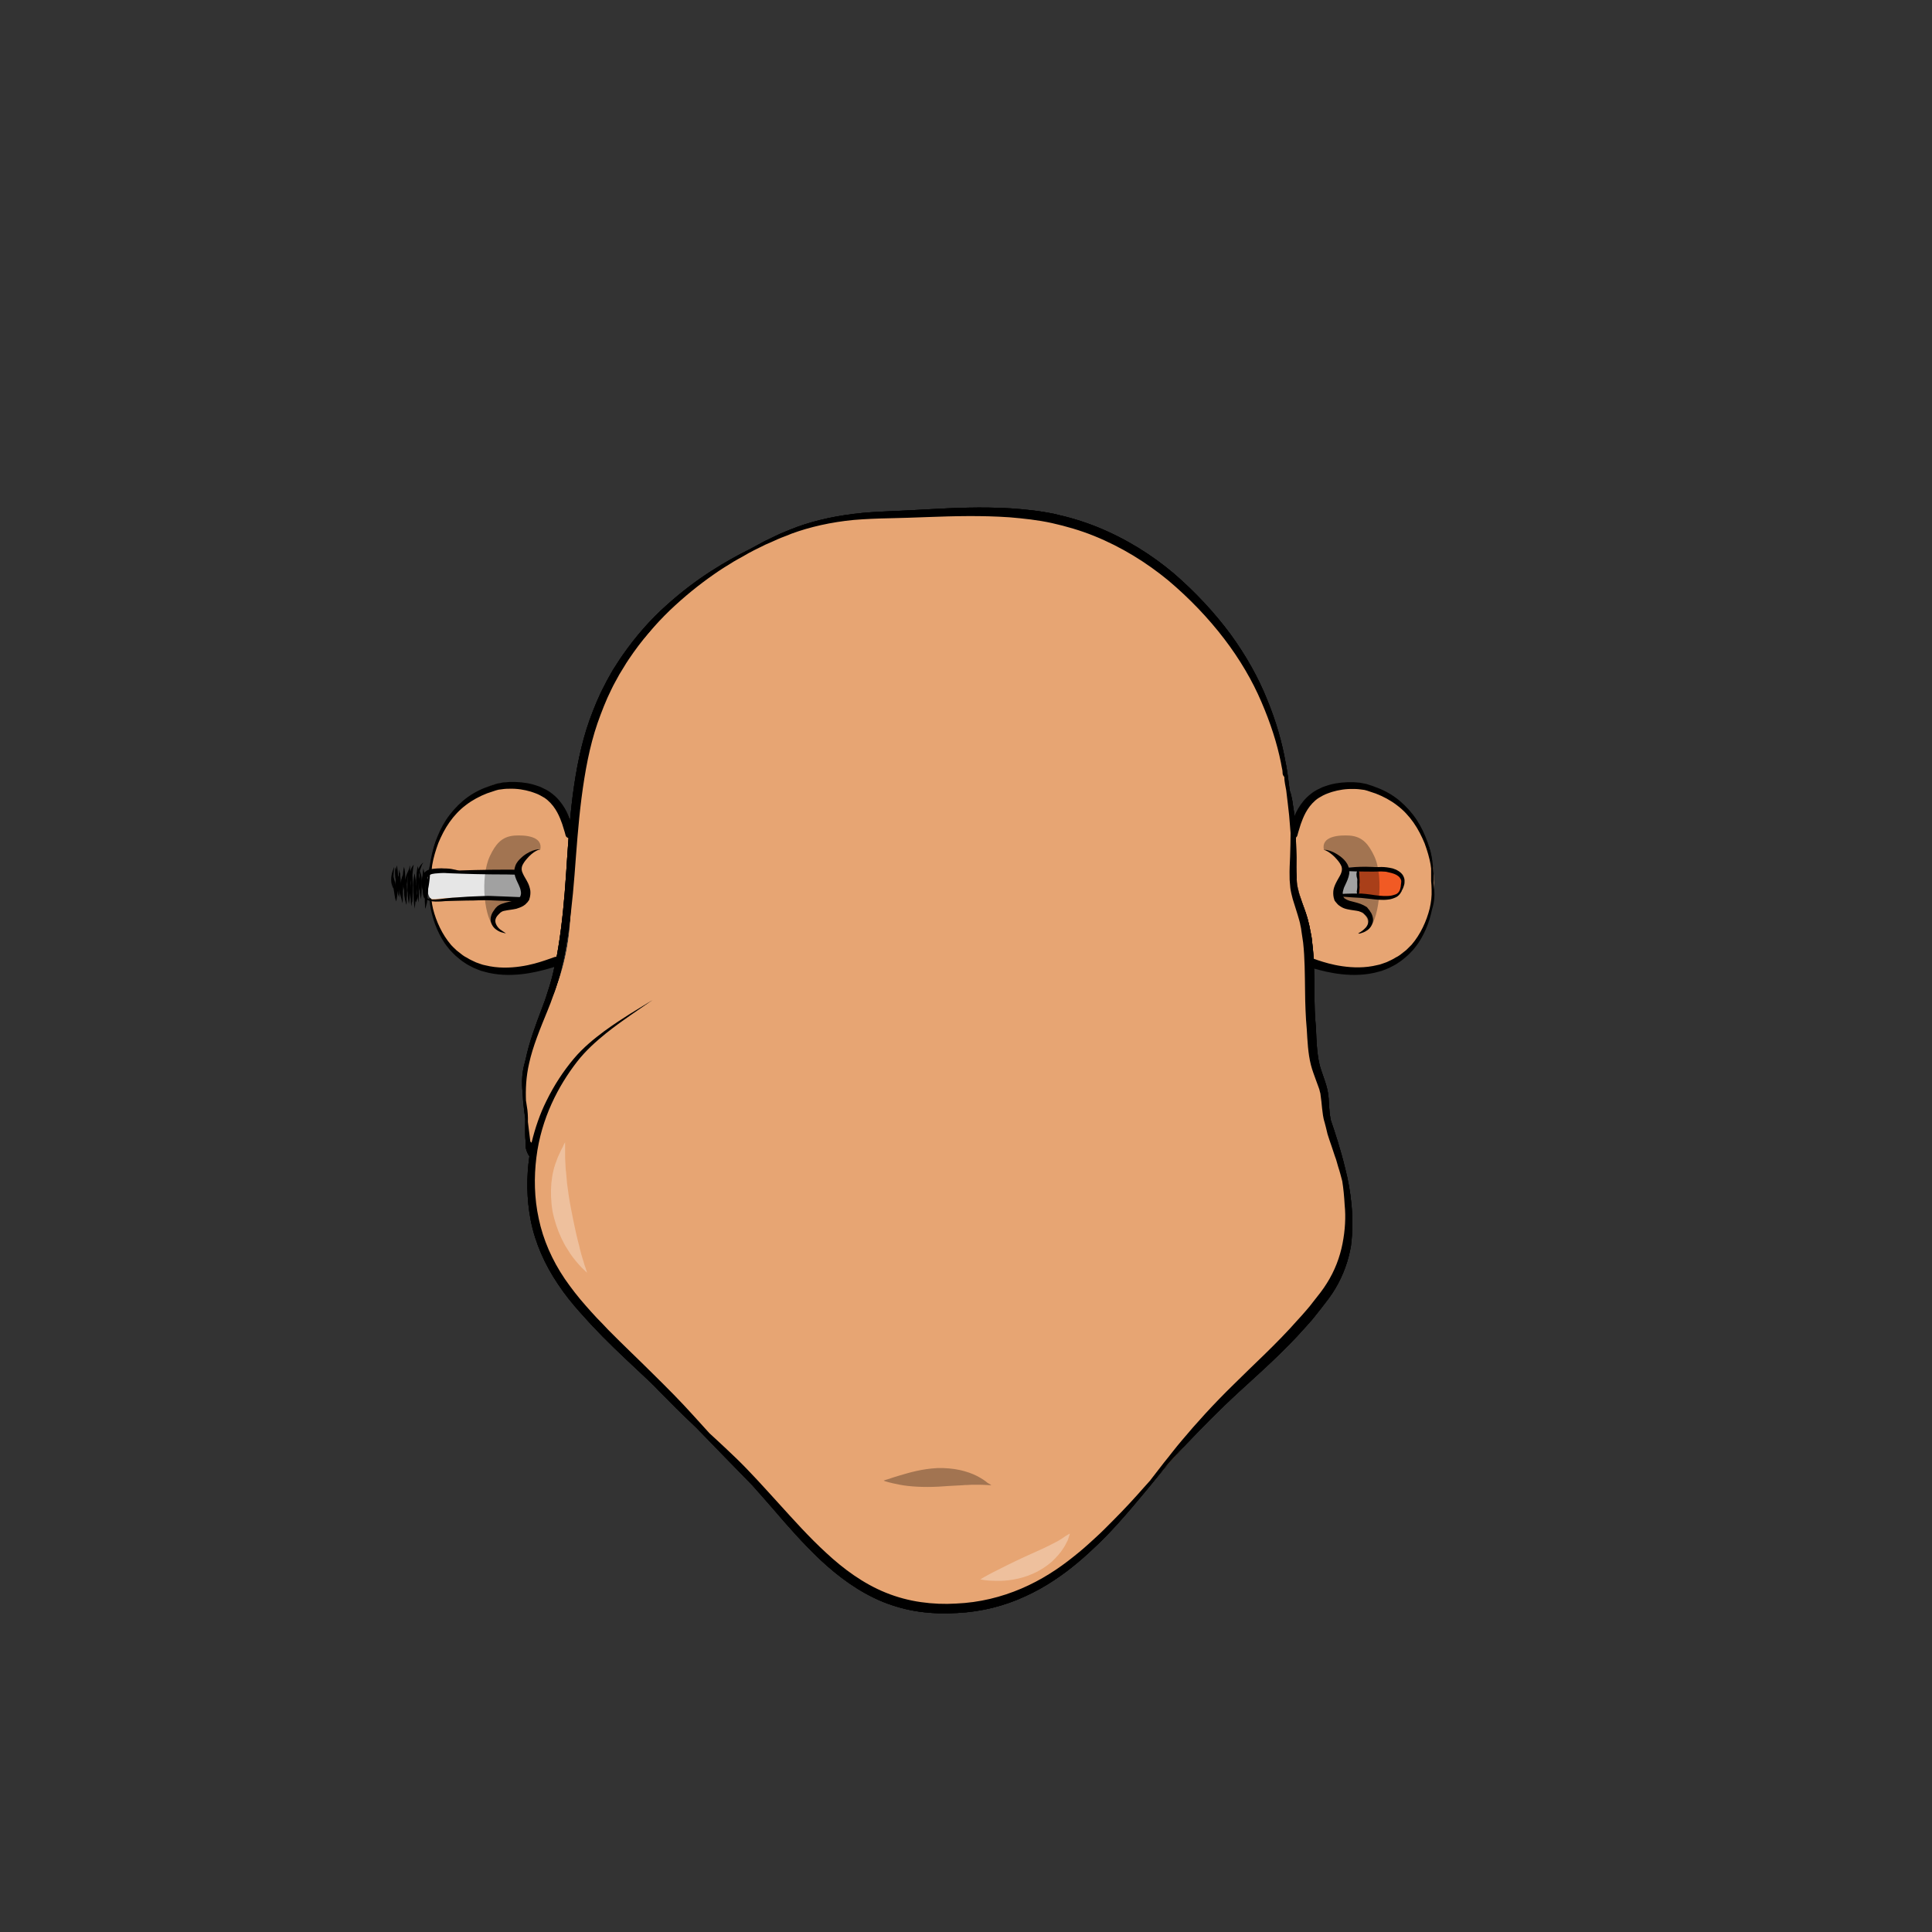 <?xml version="1.0" encoding="utf-8"?>
<!-- Generator: Adobe Illustrator 25.0.1, SVG Export Plug-In . SVG Version: 6.00 Build 0)  -->
<svg version="1.1" id="Capa_1" xmlns="http://www.w3.org/2000/svg" xmlns:xlink="http://www.w3.org/1999/xlink" x="0px" y="0px"
	 viewBox="0 0 800 800" style="enable-background:new 0 0 800 800;" xml:space="preserve">
<rect x="0" y="0" width="800" height="800" fill="#333333" stroke="none"/>
<style type="text/css">
	.st0{fill:#E7A573;}
	.st1{fill:#F15A24;}
	.st2{fill:#E6E6E6;}
	.st3{opacity:0.3;enable-background:new    ;}
	.st4{opacity:0.3;}
	.st5{fill:#FFFFFF;}
</style>
<g id="cara_base">
	<g id="tono_1">
		<g id="Capa_93">
			<path class="st0" d="M535,349c-1.2-15.8,14.5-24.4,28-23.5c13,0.9,23.9,12,28,23.5c4.6,13,4.2,32.5-6.5,43.5
				c-10.6,10.8-22.1,12.4-36.5,7.4c-10.2-3.6-5.2-15.6-8.6-24.3c-1.9-4.8-3.9-7.6-3.9-13.1c0-5.2,0-10.3,0-15.5"/>
			<path class="st1" d="M561.7,359.8c2.8-0.1,5.6,0.2,8.4,0.2c2.9,0,5.2-0.1,7.6,1.4c0.9,0.5,1.8,1.1,2.5,1.9
				c0.8,0.9,0.7,2.5,0.5,3.6c-0.5,2.3-2.2,4.3-4.6,4.6c-2.3,0.3-4.7-0.2-7.1-0.2c-2.3,0-4.6-0.3-6.9-0.3c0.2-0.9,0.4-1.5,0.3-2.5
				c-0.1-0.9,0-1.8,0-2.7c0-1.9,0-3.7-0.2-5.5"/>
			<path class="st2" d="M563,359.3c-1.4,0-3.5-0.4-4.8,0c-1.3,0.4-1.7,1.7-2,3.2c-0.3,1.4-0.1,3-0.5,4.3c-0.4,1.4-1.4,2.6-1.1,4.1
				c2.3-0.6,5-0.4,7.6-0.5c0.1-3.7,0.7-7.2,0.7-11"/>
			<path class="st3" d="M556.1,360c-0.2-4.4-3.8-8.1-7.9-8.1c-1.3-5.7,6.4-6.2,10.7-5.9c5.4,0.4,7.9,3.8,10.1,8.4
				c4.3,8.9,1.9,28.3-3,30.9c2.3-8-4.6-7.9-9.2-11.1c-5.5-3.8-1.3-8.4-0.7-13.6"/>
			<path class="st0" d="M237,346.5c1.2-15.1-17.8-24.6-30.5-22c-11.8,2.5-22.1,14.1-26,24.9c-5.2,14.2-3,29.4,4.8,41.4
				c4.4,6.9,9.6,9.9,17.3,11.2c7.8,1.2,14.2,0.4,22-2.6c6.5-2.6,6.4-3.3,8.5-9.9c1.4-4.2,2.3-9.1,3-13.5c1.6-10.3,3-20.8,3-31.5"/>
			<path d="M559.6,498.6c-0.5-5.3-1.4-10.1-2.5-14.4c-2.1-8.7-4.4-15.5-6-20.2c0-0.1-0.1-0.2-0.1-0.4c-0.1-0.8-0.3-1.6-0.4-2.4
				c-0.1-0.8-0.1-1.7-0.2-2.6c-0.1-0.9-0.1-1.9-0.2-2.9c0-1-0.2-2.1-0.3-3.1c-0.7-4.4-2.8-8.4-3.7-12.6c-0.9-4.3-1.1-9.1-1.3-14.2
				c-0.1-1.3-0.2-2.6-0.3-3.8c-0.1-1.3-0.1-2.5-0.2-3.8c-0.1-2.6-0.1-5.2-0.1-7.8c-0.1-6.9-0.1-13.8-1-20.5
				c-0.1-1.7-0.5-3.3-0.8-4.9c-0.1-0.8-0.3-1.6-0.5-2.4c-0.2-0.8-0.4-1.6-0.6-2.4c-0.9-3.1-2.1-6-3-8.8c-0.5-1.4-0.8-2.8-1.1-4.1
				c-0.1-0.7-0.2-1.4-0.3-2c0-0.7-0.1-1.4-0.1-2.1c-0.2-2.8-0.1-5.5-0.1-8.2c-0.1-5.4-0.2-10.4-0.6-15c-0.1-1.1-0.2-2.3-0.3-3.3
				c-0.2-1.1-0.3-2.1-0.5-3.2c-0.1-0.5-0.1-1-0.2-1.5c-0.1-0.5-0.2-1-0.3-1.5c-0.1-0.5-0.2-1-0.3-1.4c-0.1-0.5-0.3-0.9-0.4-1.3
				c-0.1-0.3-0.2-0.5-0.2-0.8c-0.2-1.8-0.5-3.6-0.7-5.4c-0.3-1.9-0.5-3.9-1-6c-1.4-8.1-3.9-16.9-7.6-25.9c-3.6-9-8.7-18.2-15.2-27.1
				c-6.5-8.8-14.4-17.3-23.4-25.1c-9.1-7.7-19.8-14.4-31.6-19.2c-5.9-2.4-12-4.2-18-5.5c-6.1-1.3-12.2-1.9-18.1-2.3
				c-11.9-0.7-23.4-0.2-34.2,0.4c-5.4,0.3-10.7,0.6-15.8,0.8c-5.1,0.2-10.2,0.5-15,1.1c-9.7,1.2-18.6,3.4-26.2,6.5
				c-1.9,0.8-3.8,1.5-5.6,2.4c-1.8,0.9-3.5,1.7-5.2,2.5c-2,1.1-4,2.2-5.9,3.2c-4.9,2.4-10.3,5.4-15.9,9c-6.1,3.9-12.5,8.7-18.8,14.4
				c-6.4,5.7-12.5,12.6-18,20.5c-0.7,1-1.4,2-2,3c-0.7,1-1.3,2.1-2,3.1c-1.2,2.2-2.5,4.3-3.6,6.6c-2.4,4.5-4.3,9.3-6.1,14.2
				c-3.5,9.9-5.6,20.7-7,31.7c-1.4,11-2,21.7-2.7,32.1c-0.7,10.3-1.6,20.2-3.1,29.5c-0.4,2.3-0.7,4.6-1.3,6.9
				c-0.5,2.2-0.9,4.5-1.5,6.6c-0.3,1.1-0.6,2.1-0.9,3.2c-0.3,1-0.7,2.1-1,3.1c-0.6,2.1-1.4,4.1-2.1,6c-2.8,7.4-5.4,14.4-6.8,21.2
				c-0.3,1-0.5,2.1-0.8,3.1c-0.6,2.6-0.8,5.3-0.7,7.8c0,1,0.1,1.9,0.2,2.8c0.1,2.6,0.3,5,0.6,7.3c0.2,1.3,0.3,2.5,0.5,3.7
				c0,3.9-0.2,7.2,0.2,9.6v0c-0.1,0.7-0.1,1.5,0,2.3c0.1,0.8,0.7,2.7,1.5,3.6c0,0.1,0,0.2,0,0.2c-1.2,8.4-1.2,17.5,0.6,26.6
				c1.8,9.1,5.8,18.2,11.3,26.3c2.7,4.1,5.8,7.9,8.9,11.4c1.6,1.7,3.1,3.5,4.7,5.2c1.6,1.7,3.2,3.3,4.8,5
				c6.4,6.5,12.9,12.4,18.9,18.1c0.9,0.9,1.8,1.7,2.7,2.6c0.9,1,1.9,2,2.9,3c3.8,3.9,8.2,8.3,13.2,13c0.8,0.8,1.7,1.6,2.5,2.5
				c3.5,3.6,6.8,7,9.9,10.2c4.4,4.5,8.4,8.6,11.9,12.2c2.9,3.2,5.8,6.6,8.8,10c5.9,6.9,12.2,14.1,19.5,21
				c7.3,6.8,15.8,13.2,25.8,17.3c5,2,10.2,3.4,15.4,4.1c5.2,0.7,10.4,0.8,15.4,0.5c10.1-0.5,19.7-3,28.1-6.9
				c8.4-3.8,15.7-8.9,21.9-14.1c3.1-2.6,6-5.3,8.7-7.9c2.7-2.6,5.2-5.3,7.5-7.8c4.6-5.1,8.6-9.9,12.1-14.1c3.5-4.2,6.4-7.9,8.9-10.8
				c0.2-0.2,0.4-0.5,0.6-0.7c0.9-1,1.8-2,2.8-3.1c1.4-1.5,2.8-3,4.3-4.6c6.1-6.4,13.4-13.9,22-21.8c8.6-7.9,18.3-16.4,27.4-26.7
				c1.1-1.3,2.3-2.5,3.3-3.8c1-1.3,2.1-2.6,3.1-3.9c2-2.6,4.1-5.2,5.8-8.1c3.4-5.7,5.5-11.8,6.5-17.7
				C560.2,509.6,560.1,503.9,559.6,498.6z M555.9,515c-1.1,5.6-3.2,11.2-6.5,16.4c-1.6,2.6-3.6,5.1-5.6,7.6c-1,1.3-2,2.6-3.1,3.8
				c-1.1,1.3-2.2,2.5-3.3,3.7c-8.8,10-18.4,18.6-26.7,26.9c-8.4,8.2-15.5,16.1-21.2,22.9c-1.4,1.7-2.8,3.3-4,4.9
				c-1.2,1.6-2.4,3-3.5,4.4c-2.2,2.8-4,5.2-5.5,7.1c-0.1,0.2-0.2,0.3-0.3,0.4c-0.8,0.9-1.7,1.9-2.6,2.9c-3.6,4.1-7.8,8.7-12.6,13.5
				c-2.4,2.4-4.9,5-7.7,7.5c-2.7,2.5-5.6,5.1-8.8,7.6c-6.2,5-13.4,9.7-21.6,13.2c-8.2,3.5-17.3,5.8-27,6.2
				c-4.8,0.3-9.7,0.1-14.6-0.6c-4.9-0.7-9.8-2-14.5-3.9c-9.4-3.8-17.6-9.9-24.7-16.5c-7.2-6.6-13.5-13.7-19.6-20.4
				c-6.1-6.7-11.9-13.2-17.7-18.8c-2.9-2.8-5.8-5.5-8.5-8c-0.8-0.8-1.7-1.5-2.5-2.3c-2.2-2.4-4.5-5-6.9-7.6
				c-2.5-2.8-5.1-5.5-7.9-8.4c-2.8-2.8-5.6-5.7-8.6-8.6c-5.9-5.9-12.3-11.9-18.6-18.3c-1.5-1.6-3.1-3.3-4.7-4.9
				c-1.6-1.7-3.1-3.4-4.6-5.1c-3.1-3.5-5.9-7.1-8.6-11c-5.3-7.8-9-16.3-10.8-24.9c-1.9-8.6-2-17.3-1-25.4c2-16.3,9.2-29.8,16.8-39.6
				c3.8-4.9,8.1-8.6,12-11.8c3.9-3.1,7.4-5.6,10.3-7.6c5.8-4,9-6.2,9-6.2s-3.3,2-9.3,5.7c-3,1.9-6.6,4.2-10.7,7.2
				c-4,3-8.6,6.6-12.7,11.5c-4.1,4.9-8,10.7-11.3,17.5c-2.6,5.2-4.6,11-6.1,17.2c-0.1-0.2-0.3-0.3-0.5-0.5c-0.3-2.4-0.6-5.1-1-8.1
				c0-0.6,0-1.1,0-1.7c0-1-0.1-2.1-0.2-3.2c-0.2-1.1-0.3-2.2-0.5-3.3c0-0.1,0-0.3-0.1-0.4c-0.2-4.8,0-10.1,1.3-15.7
				c1.5-6.9,4.5-14.2,7.7-22c0.8-2,1.6-4,2.3-6.1c0.4-1,0.8-2.1,1.1-3.1c0.3-1.1,0.7-2.2,1-3.3c0.7-2.2,1.2-4.5,1.7-6.7
				c0.6-2.3,1-4.6,1.4-7c1.7-9.5,2.8-19.5,3.6-29.8c0.8-10.3,1.5-21,2.9-31.9c1.4-10.8,3.3-21.3,6.6-30.9c1.7-4.8,3.5-9.5,5.7-13.9
				c1-2.2,2.3-4.3,3.4-6.4c0.6-1,1.2-2,1.9-3.1c0.6-1,1.2-2,1.9-3c5.2-7.8,11.1-14.6,17.1-20.4c6.1-5.8,12.2-10.7,18.1-14.8
				c1.1-0.8,2.2-1.5,3.4-2.3c0.4-0.2,0.7-0.5,1.1-0.7c1.2-0.7,2.4-1.5,3.7-2.3c1.3-0.8,2.7-1.5,4.1-2.3c2.8-1.7,5.9-3.2,9.2-4.8
				c1.7-0.7,3.4-1.5,5.2-2.3c1.8-0.8,3.7-1.4,5.5-2.2c7.6-2.8,16.4-4.8,25.8-5.7c4.8-0.4,9.7-0.6,14.8-0.7
				c5.1-0.1,10.4-0.3,15.9-0.5c10.8-0.4,22.2-0.7,33.8,0.1c5.8,0.5,11.7,1.1,17.6,2.4c5.8,1.3,11.7,3,17.4,5.3
				c11.4,4.6,21.7,11,30.7,18.4c8.9,7.5,16.7,15.7,23.2,24.2c6.5,8.5,11.7,17.4,15.4,26.1c3.8,8.8,6.5,17.2,8.1,25.2
				c0.1,0.9,0.4,1.9,0.6,3.1c0.2,0.9-0.2,1.8,0.8,2.8c0,0,0,0,0,0c0,1.9,0.5,3.8,0.8,5.6c0.4,3.7,0.9,7.1,1.2,10.3
				c0.2,2.6,0.4,5,0.6,7.3c0,3.1-0.1,6.5-0.2,9.9c-0.1,2.6-0.3,5.4-0.2,8.4c0,0.7,0,1.5,0.1,2.2c0.1,0.8,0.1,1.5,0.2,2.3
				c0.2,1.5,0.6,3.1,1,4.6c0.9,3,1.9,5.9,2.7,8.8c0.2,0.7,0.4,1.5,0.5,2.2c0.2,0.7,0.3,1.5,0.4,2.3c0.2,1.6,0.5,3.1,0.7,4.7
				c0.7,6.4,0.7,13.1,0.8,20.1c0,2.7,0.1,5.3,0.2,8c0.1,1.3,0.1,2.7,0.2,3.9c0.1,1.3,0.2,2.5,0.3,3.8c0.3,5,0.5,10,1.7,14.8
				c0.6,2.4,1.5,4.6,2.2,6.6c0.4,1,0.7,2,1.1,3c0.2,0.5,0.3,0.9,0.4,1.4c0.1,0.5,0.3,0.9,0.3,1.4c0.6,3.7,0.6,7.7,1.6,11.2
				c0,0,0-0.1,0-0.1c0.5,1.8,0.9,3.5,1.3,5.2c0.5,1.7,1.1,3.3,1.6,4.8c0.5,1.6,1,3,1.5,4.5c0.3,0.7,0.5,1.4,0.7,2.1
				c0.2,0.7,0.4,1.4,0.6,2.1c0.7,2.1,1.2,4.1,1.7,6c0.5,3.1,0.8,6.4,1,9.9C557.3,503.9,557,509.4,555.9,515z"/>
			<path class="st0" d="M553.5,474.5c-1.1-2.3-1.9-4.7-2.5-7.2c-2.6-10.8-4.6-21.9-6.6-32.9c-1.3-6.8-2.5-13.9-2.5-20.8
				c0-6.5,0.8-13.1,0.4-19.6c-0.4-6.3-1.5-12.4-2.6-18.6c-1.5-3.8-2.5-7.7-2.8-11.6c-0.4,0.5-0.9,1.1-1.3,1.6
				c0.3-16.2,0.3-31.7-3.6-46.2c-3.4-12.9-6.9-25.4-12.5-38c-2.5-5.7-5.2-11.4-9.5-16c-4.2-4.5-9-7.9-12.7-12.8
				c-1.7-2.2-3.1-5.3-5.5-7c-0.1-0.1-0.2-0.1-0.3-0.2c-0.4-0.4-0.7-0.9-1-1.2c-4.1-5.4-9.3-8.6-14.9-11.9c-5.7-3.3-10.9-7-16.9-9.6
				c-6.1-2.6-12.3-5.1-18.5-7.2c-7.2-2.5-14.7-2.8-22.7-2.8c-16.3,0-33.2-0.3-49.2,1.1c-7.5,0.6-15.6,1.1-23,2.2
				c-6.8,1-13.4,3.2-19.9,5.6c-5.8,2.1-12.6,4.5-17.8,8c-5.3,3.5-11.2,6.5-16.4,10.1c-5,3.5-9.6,7.4-14.2,11.8
				c-1.9,1.7-3.2,3.7-4.4,5.9c-0.7,0.8-1.4,1.6-2.1,2.6c-3.9,4.8-8.6,9.5-12.3,14.8c-15.7,22.3-18.6,51.5-19.9,78.5
				c-0.4,0-0.9-0.1-1.3-0.2c0,7.3-0.4,14.5-0.6,21.9c-0.2,13.2-2.4,25.6-7.6,37.8c-4.8,11.5-11.7,24.6-11.9,37.4
				c-0.1,6.6,1.5,11.9,1.6,18.4c0,1.1-0.1,1.5-0.2,2.6c0.3-0.2-0.1,1.5,0.2,1.2c2.4,3.5,1.7,7.2,1.1,10.9c-0.6,3.8-0.2,7.6,0.5,11.2
				c1.3,6.7,3.4,13.2,5.2,19.8c3.5,12.7,8.5,23.1,19.5,32c18.5,14.9,34.8,33.3,51.1,51.1c9.4,10.3,19.3,20.6,28.6,30.6
				c7.9,8.6,14.1,15.3,23.1,22.6c7.3,5.9,18.1,12.7,27.2,14.8c9.7,2.2,27.4,2.4,35.2-2.5l0.5,2c5.7-3.8,12.5-5.1,18.5-7.9
				c5.6-2.6,10-6.9,14.9-10.7c9.8-7.9,18.9-15.3,26.9-25.1c7.7-9.5,16.4-18.6,24.2-27.8c8.2-9.5,18.1-18.1,27.4-26.6
				c9-8.2,16.7-17.8,24.3-27.2C556,527.5,559,514.9,559,500C559,490.4,556.3,482.7,553.5,474.5z"/>
			<path d="M559.6,498.6c-0.5-5.3-1.4-10.1-2.5-14.4c-2.1-8.7-4.4-15.5-6-20.2c0-0.1-0.1-0.2-0.1-0.4c-0.1-0.8-0.3-1.6-0.4-2.4
				c-0.1-0.8-0.1-1.7-0.2-2.6c-0.1-0.9-0.1-1.9-0.2-2.9c0-1-0.2-2.1-0.3-3.1c-0.7-4.4-2.8-8.4-3.7-12.6c-0.9-4.3-1.1-9.1-1.3-14.2
				c-0.1-1.3-0.2-2.6-0.3-3.8c-0.1-1.3-0.1-2.5-0.2-3.8c-0.1-2.6-0.1-5.2-0.1-7.8c-0.1-6.9-0.1-13.8-1-20.5
				c-0.1-1.7-0.5-3.3-0.8-4.9c-0.1-0.8-0.3-1.6-0.5-2.4c-0.2-0.8-0.4-1.6-0.6-2.4c-0.9-3.1-2.1-6-3-8.8c-0.5-1.4-0.8-2.8-1.1-4.1
				c-0.1-0.7-0.2-1.4-0.3-2c0-0.7-0.1-1.4-0.1-2.1c-0.2-2.8-0.1-5.5-0.1-8.2c-0.1-5.4-0.2-10.4-0.6-15c-0.1-1.1-0.2-2.3-0.3-3.3
				c-0.2-1.1-0.3-2.1-0.5-3.2c-0.1-0.5-0.1-1-0.2-1.5c-0.1-0.5-0.2-1-0.3-1.5c-0.1-0.5-0.2-1-0.3-1.4c-0.1-0.5-0.3-0.9-0.4-1.3
				c-0.1-0.3-0.2-0.5-0.2-0.8c-0.2-1.8-0.5-3.6-0.7-5.4c-0.3-1.9-0.5-3.9-1-6c-1.4-8.1-3.9-16.9-7.6-25.9c-3.6-9-8.7-18.2-15.2-27.1
				c-6.5-8.8-14.4-17.3-23.4-25.1c-9.1-7.7-19.8-14.4-31.6-19.2c-5.9-2.4-12-4.2-18-5.5c-6.1-1.3-12.2-1.9-18.1-2.3
				c-11.9-0.7-23.4-0.2-34.2,0.4c-5.4,0.3-10.7,0.6-15.8,0.8c-5.1,0.2-10.2,0.5-15,1.1c-9.7,1.2-18.6,3.4-26.2,6.5
				c-1.9,0.8-3.8,1.5-5.6,2.4c-1.8,0.9-3.5,1.7-5.2,2.5c-2,1.1-4,2.2-5.9,3.2c-4.9,2.4-10.3,5.4-15.9,9c-6.1,3.9-12.5,8.7-18.8,14.4
				c-6.4,5.7-12.5,12.6-18,20.5c-0.7,1-1.4,2-2,3c-0.7,1-1.3,2.1-2,3.1c-1.2,2.2-2.5,4.3-3.6,6.6c-2.4,4.5-4.3,9.3-6.1,14.2
				c-3.5,9.9-5.6,20.7-7,31.7c-1.4,11-2,21.7-2.7,32.1c-0.7,10.3-1.6,20.2-3.1,29.5c-0.4,2.3-0.7,4.6-1.3,6.9
				c-0.5,2.2-0.9,4.5-1.5,6.6c-0.3,1.1-0.6,2.1-0.9,3.2c-0.3,1-0.7,2.1-1,3.1c-0.6,2.1-1.4,4.1-2.1,6c-2.8,7.4-5.4,14.4-6.8,21.2
				c-0.3,1-0.5,2.1-0.8,3.1c-0.6,2.6-0.8,5.3-0.7,7.8c0,1,0.1,1.9,0.2,2.8c0.1,2.6,0.3,5,0.6,7.3c0.2,1.3,0.3,2.5,0.5,3.7
				c0,3.9-0.2,7.2,0.2,9.6v0c-0.1,0.7-0.1,1.5,0,2.3c0.1,0.8,0.7,2.7,1.5,3.6c0,0.1,0,0.2,0,0.2c-1.2,8.4-1.2,17.5,0.6,26.6
				c1.8,9.1,5.8,18.2,11.3,26.3c2.7,4.1,5.8,7.9,8.9,11.4c1.6,1.7,3.1,3.5,4.7,5.2c1.6,1.7,3.2,3.3,4.8,5
				c6.4,6.5,12.9,12.4,18.9,18.1c0.9,0.9,1.8,1.7,2.7,2.6c0.9,1,1.9,2,2.9,3c3.8,3.9,8.2,8.3,13.2,13c0.8,0.8,1.7,1.6,2.5,2.5
				c3.5,3.6,6.8,7,9.9,10.2c4.4,4.5,8.4,8.6,11.9,12.2c2.9,3.2,5.8,6.6,8.8,10c5.9,6.9,12.2,14.1,19.5,21
				c7.3,6.8,15.8,13.2,25.8,17.3c5,2,10.2,3.4,15.4,4.1c5.2,0.7,10.4,0.8,15.4,0.5c10.1-0.5,19.7-3,28.1-6.9
				c8.4-3.8,15.7-8.9,21.9-14.1c3.1-2.6,6-5.3,8.7-7.9c2.7-2.6,5.2-5.3,7.5-7.8c4.6-5.1,8.6-9.9,12.1-14.1c3.5-4.2,6.4-7.9,8.9-10.8
				c0.2-0.2,0.4-0.5,0.6-0.7c0.9-1,1.8-2,2.8-3.1c1.4-1.5,2.8-3,4.3-4.6c6.1-6.4,13.4-13.9,22-21.8c8.6-7.9,18.3-16.4,27.4-26.7
				c1.1-1.3,2.3-2.5,3.3-3.8c1-1.3,2.1-2.6,3.1-3.9c2-2.6,4.1-5.2,5.8-8.1c3.4-5.7,5.5-11.8,6.5-17.7
				C560.2,509.6,560.1,503.9,559.6,498.6z M555.9,515c-1.1,5.6-3.2,11.2-6.5,16.4c-1.6,2.6-3.6,5.1-5.6,7.6c-1,1.3-2,2.6-3.1,3.8
				c-1.1,1.3-2.2,2.5-3.3,3.7c-8.8,10-18.4,18.6-26.7,26.9c-8.4,8.2-15.5,16.1-21.2,22.9c-1.4,1.7-2.8,3.3-4,4.9
				c-1.2,1.6-2.4,3-3.5,4.4c-2.2,2.8-4,5.2-5.5,7.1c-0.1,0.2-0.2,0.3-0.3,0.4c-0.8,0.9-1.7,1.9-2.6,2.9c-3.6,4.1-7.8,8.7-12.6,13.5
				c-2.4,2.4-4.9,5-7.7,7.5c-2.7,2.5-5.6,5.1-8.8,7.6c-6.2,5-13.4,9.7-21.6,13.2c-8.2,3.5-17.3,5.8-27,6.2
				c-4.8,0.3-9.7,0.1-14.6-0.6c-4.9-0.7-9.8-2-14.5-3.9c-9.4-3.8-17.6-9.9-24.7-16.5c-7.2-6.6-13.5-13.7-19.6-20.4
				c-6.1-6.7-11.9-13.2-17.7-18.8c-2.9-2.8-5.8-5.5-8.5-8c-0.8-0.8-1.7-1.5-2.5-2.3c-2.2-2.4-4.5-5-6.9-7.6
				c-2.5-2.8-5.1-5.5-7.9-8.4c-2.8-2.8-5.6-5.7-8.6-8.6c-5.9-5.9-12.3-11.9-18.6-18.3c-1.5-1.6-3.1-3.3-4.7-4.9
				c-1.6-1.7-3.1-3.4-4.6-5.1c-3.1-3.5-5.9-7.1-8.6-11c-5.3-7.8-9-16.3-10.8-24.9c-1.9-8.6-2-17.3-1-25.4c2-16.3,9.2-29.8,16.8-39.6
				c3.8-4.9,8.1-8.6,12-11.8c3.9-3.1,7.4-5.6,10.3-7.6c5.8-4,9-6.2,9-6.2s-3.3,2-9.3,5.7c-3,1.9-6.6,4.2-10.7,7.2
				c-4,3-8.6,6.6-12.7,11.5c-4.1,4.9-8,10.7-11.3,17.5c-2.6,5.2-4.6,11-6.1,17.2c-0.1-0.2-0.3-0.3-0.5-0.5c-0.3-2.4-0.6-5.1-1-8.1
				c0-0.6,0-1.1,0-1.7c0-1-0.1-2.1-0.2-3.2c-0.2-1.1-0.3-2.2-0.5-3.3c0-0.1,0-0.3-0.1-0.4c-0.2-4.8,0-10.1,1.3-15.7
				c1.5-6.9,4.5-14.2,7.7-22c0.8-2,1.6-4,2.3-6.1c0.4-1,0.8-2.1,1.1-3.1c0.3-1.1,0.7-2.2,1-3.3c0.7-2.2,1.2-4.5,1.7-6.7
				c0.6-2.3,1-4.6,1.4-7c1.7-9.5,2.8-19.5,3.6-29.8c0.8-10.3,1.5-21,2.9-31.9c1.4-10.8,3.3-21.3,6.6-30.9c1.7-4.8,3.5-9.5,5.7-13.9
				c1-2.2,2.3-4.3,3.4-6.4c0.6-1,1.2-2,1.9-3.1c0.6-1,1.2-2,1.9-3c5.2-7.8,11.1-14.6,17.1-20.4c6.1-5.8,12.2-10.7,18.1-14.8
				c1.1-0.8,2.2-1.5,3.4-2.3c0.4-0.2,0.7-0.5,1.1-0.7c1.2-0.7,2.4-1.5,3.7-2.3c1.3-0.8,2.7-1.5,4.1-2.3c2.8-1.7,5.9-3.2,9.2-4.8
				c1.7-0.7,3.4-1.5,5.2-2.3c1.8-0.8,3.7-1.4,5.5-2.2c7.6-2.8,16.4-4.8,25.8-5.7c4.8-0.4,9.7-0.6,14.8-0.7
				c5.1-0.1,10.4-0.3,15.9-0.5c10.8-0.4,22.2-0.7,33.8,0.1c5.8,0.5,11.7,1.1,17.6,2.4c5.8,1.3,11.7,3,17.4,5.3
				c11.4,4.6,21.7,11,30.7,18.4c8.9,7.5,16.7,15.7,23.2,24.2c6.5,8.5,11.7,17.4,15.4,26.1c3.8,8.8,6.5,17.2,8.1,25.2
				c0.1,0.9,0.4,1.9,0.6,3.1c0.2,0.9-0.2,1.8,0.8,2.8c0,0,0,0,0,0c0,1.9,0.5,3.8,0.8,5.6c0.4,3.7,0.9,7.1,1.2,10.3
				c0.2,2.6,0.4,5,0.6,7.3c0,3.1-0.1,6.5-0.2,9.9c-0.1,2.6-0.3,5.4-0.2,8.4c0,0.7,0,1.5,0.1,2.2c0.1,0.8,0.1,1.5,0.2,2.3
				c0.2,1.5,0.6,3.1,1,4.6c0.9,3,1.9,5.9,2.7,8.8c0.2,0.7,0.4,1.5,0.5,2.2c0.2,0.7,0.3,1.5,0.4,2.3c0.2,1.6,0.5,3.1,0.7,4.7
				c0.7,6.4,0.7,13.1,0.8,20.1c0,2.7,0.1,5.3,0.2,8c0.1,1.3,0.1,2.7,0.2,3.9c0.1,1.3,0.2,2.5,0.3,3.8c0.3,5,0.5,10,1.7,14.8
				c0.6,2.4,1.5,4.6,2.2,6.6c0.4,1,0.7,2,1.1,3c0.2,0.5,0.3,0.9,0.4,1.4c0.1,0.5,0.3,0.9,0.3,1.4c0.6,3.7,0.6,7.7,1.6,11.2
				c0,0,0-0.1,0-0.1c0.5,1.8,0.9,3.5,1.3,5.2c0.5,1.7,1.1,3.3,1.6,4.8c0.5,1.6,1,3,1.5,4.5c0.3,0.7,0.5,1.4,0.7,2.1
				c0.2,0.7,0.4,1.4,0.6,2.1c0.7,2.1,1.2,4.1,1.7,6c0.5,3.1,0.8,6.4,1,9.9C557.3,503.9,557,509.4,555.9,515z"/>
			<path class="st0" d="M553.5,474.5c-1.1-2.3-1.9-4.7-2.5-7.2c-2.6-10.8-4.6-21.9-6.6-32.9c-1.3-6.8-2.5-13.9-2.5-20.8
				c0-6.5,0.8-13.1,0.4-19.6c-0.4-6.3-1.5-12.4-2.6-18.6c-1.5-3.8-2.5-7.7-2.8-11.6c-0.4,0.5-0.9,1.1-1.3,1.6
				c0.3-16.2,0.3-31.7-3.6-46.2c-3.4-12.9-6.9-25.4-12.5-38c-2.5-5.7-5.2-11.4-9.5-16c-4.2-4.5-9-7.9-12.7-12.8
				c-1.7-2.2-3.1-5.3-5.5-7c-0.1-0.1-0.2-0.1-0.3-0.2c-0.4-0.4-0.7-0.9-1-1.2c-4.1-5.4-9.3-8.6-14.9-11.9c-5.7-3.3-10.9-7-16.9-9.6
				c-6.1-2.6-12.3-5.1-18.5-7.2c-7.2-2.5-14.7-2.8-22.7-2.8c-16.3,0-33.2-0.3-49.2,1.1c-7.5,0.6-15.6,1.1-23,2.2
				c-6.8,1-13.4,3.2-19.9,5.6c-5.8,2.1-12.6,4.5-17.8,8c-5.3,3.5-11.2,6.5-16.4,10.1c-5,3.5-9.6,7.4-14.2,11.8
				c-1.9,1.7-3.2,3.7-4.4,5.9c-0.7,0.8-1.4,1.6-2.1,2.6c-3.9,4.8-8.6,9.5-12.3,14.8c-15.7,22.3-18.6,51.5-19.9,78.5
				c-0.4,0-0.9-0.1-1.3-0.2c0,7.3-0.4,14.5-0.6,21.9c-0.2,13.2-2.4,25.6-7.6,37.8c-4.5,10.8-10.8,23-11.8,35
				c0.6,2.5,0.6,5.2,0.6,7.8c0,5.9,1.1,11.7,1.4,17.6c1.8,3.2,1.2,6.7,0.7,10.1c-0.6,3.8-0.2,7.6,0.5,11.2
				c1.3,6.7,3.4,13.2,5.2,19.8c3.5,12.7,8.5,23.1,19.5,32c18.5,14.9,34.8,33.3,51.1,51.1c9.4,10.3,19.3,20.6,28.6,30.6
				c7.9,8.6,14.1,15.3,23.1,22.6c7.3,5.9,18.1,12.7,27.2,14.8c9.7,2.2,27.4,2.4,35.2-2.5l0.5,2c5.7-3.8,12.5-5.1,18.5-7.9
				c5.6-2.6,10-6.9,14.9-10.7c9.8-7.9,18.9-15.3,26.9-25.1c7.7-9.5,16.4-18.6,24.2-27.8c8.2-9.5,18.1-18.1,27.4-26.6
				c9-8.2,16.7-17.8,24.3-27.2C556,527.5,559,514.9,559,500C559,490.4,556.3,482.7,553.5,474.5z"/>
			<path d="M559.6,498.6c-0.5-5.3-1.4-10.1-2.5-14.4c-2.1-8.7-4.4-15.5-6-20.2c0-0.1-0.1-0.2-0.1-0.4c-0.1-0.8-0.3-1.6-0.4-2.4
				c-0.1-0.8-0.1-1.7-0.2-2.6c-0.1-0.9-0.1-1.9-0.2-2.9c0-1-0.2-2.1-0.3-3.1c-0.7-4.4-2.8-8.4-3.7-12.6c-0.9-4.3-1.1-9.1-1.3-14.2
				c-0.1-1.3-0.2-2.6-0.3-3.8c-0.1-1.3-0.1-2.5-0.2-3.8c-0.1-2.6-0.1-5.2-0.1-7.8c-0.1-6.9-0.1-13.8-1-20.5
				c-0.1-1.7-0.5-3.3-0.8-4.9c-0.1-0.8-0.3-1.6-0.5-2.4c-0.2-0.8-0.4-1.6-0.6-2.4c-0.9-3.1-2.1-6-3-8.8c-0.5-1.4-0.8-2.8-1.1-4.1
				c-0.1-0.7-0.2-1.4-0.3-2c0-0.7-0.1-1.4-0.1-2.1c-0.2-2.8-0.1-5.5-0.1-8.2c-0.1-5.4-0.2-10.4-0.6-15c-0.1-1.1-0.2-2.3-0.3-3.3
				c-0.2-1.1-0.3-2.1-0.5-3.2c-0.1-0.5-0.1-1-0.2-1.5c-0.1-0.5-0.2-1-0.3-1.5c-0.1-0.5-0.2-1-0.3-1.4c-0.1-0.5-0.3-0.9-0.4-1.3
				c-0.1-0.3-0.2-0.5-0.2-0.8c-0.2-1.8-0.5-3.6-0.7-5.4c-0.3-1.9-0.5-3.9-1-6c-1.4-8.1-3.9-16.9-7.6-25.9c-3.6-9-8.7-18.2-15.2-27.1
				c-6.5-8.8-14.4-17.3-23.4-25.1c-9.1-7.7-19.8-14.4-31.6-19.2c-5.9-2.4-12-4.2-18-5.5c-6.1-1.3-12.2-1.9-18.1-2.3
				c-11.9-0.7-23.4-0.2-34.2,0.4c-5.4,0.3-10.7,0.6-15.8,0.8c-5.1,0.2-10.2,0.5-15,1.1c-9.7,1.2-18.6,3.4-26.2,6.5
				c-1.9,0.8-3.8,1.5-5.6,2.4c-1.8,0.9-3.5,1.7-5.2,2.5c-2,1.1-4,2.2-5.9,3.2c-4.9,2.4-10.3,5.4-15.9,9c-6.1,3.9-12.5,8.7-18.8,14.4
				c-6.4,5.7-12.5,12.6-18,20.5c-0.7,1-1.4,2-2,3c-0.7,1-1.3,2.1-2,3.1c-1.2,2.2-2.5,4.3-3.6,6.6c-2.4,4.5-4.3,9.3-6.1,14.2
				c-3.5,9.9-5.6,20.7-7,31.7c-1.4,11-2,21.7-2.7,32.1c-0.7,10.3-1.6,20.2-3.1,29.5c-0.4,2.3-0.7,4.6-1.3,6.9
				c-0.5,2.2-0.9,4.5-1.5,6.6c-0.3,1.1-0.6,2.1-0.9,3.2c-0.3,1-0.7,2.1-1,3.1c-0.6,2.1-1.4,4.1-2.1,6c-2.8,7.4-5.4,14.4-6.8,21.2
				c-0.3,1-0.5,2.1-0.8,3.1c-0.6,2.6-0.8,5.3-0.7,7.8c0,1,0.1,1.9,0.2,2.8c0.1,2.6,0.3,5,0.6,7.3c0.2,1.3,0.3,2.5,0.5,3.7
				c0,3.9-0.2,7.2,0.2,9.6v0c-0.1,0.7-0.1,1.5,0,2.3c0.1,0.8,0.7,2.7,1.5,3.6c0,0.1,0,0.2,0,0.2c-1.2,8.4-1.2,17.5,0.6,26.6
				c1.8,9.1,5.8,18.2,11.3,26.3c2.7,4.1,5.8,7.9,8.9,11.4c1.6,1.7,3.1,3.5,4.7,5.2c1.6,1.7,3.2,3.3,4.8,5
				c6.4,6.5,12.9,12.4,18.9,18.1c0.9,0.9,1.8,1.7,2.7,2.6c0.9,1,1.9,2,2.9,3c3.8,3.9,8.2,8.3,13.2,13c0.8,0.8,1.7,1.6,2.5,2.5
				c3.5,3.6,6.8,7,9.9,10.2c4.4,4.5,8.4,8.6,11.9,12.2c2.9,3.2,5.8,6.6,8.8,10c5.9,6.9,12.2,14.1,19.5,21
				c7.3,6.8,15.8,13.2,25.8,17.3c5,2,10.2,3.4,15.4,4.1c5.2,0.7,10.4,0.8,15.4,0.5c10.1-0.5,19.7-3,28.1-6.9
				c8.4-3.8,15.7-8.9,21.9-14.1c3.1-2.6,6-5.3,8.7-7.9c2.7-2.6,5.2-5.3,7.5-7.8c4.6-5.1,8.6-9.9,12.1-14.1c3.5-4.2,6.4-7.9,8.9-10.8
				c0.2-0.2,0.4-0.5,0.6-0.7c0.9-1,1.8-2,2.8-3.1c1.4-1.5,2.8-3,4.3-4.6c6.1-6.4,13.4-13.9,22-21.8c8.6-7.9,18.3-16.4,27.4-26.7
				c1.1-1.3,2.3-2.5,3.3-3.8c1-1.3,2.1-2.6,3.1-3.9c2-2.6,4.1-5.2,5.8-8.1c3.4-5.7,5.5-11.8,6.5-17.7
				C560.2,509.6,560.1,503.9,559.6,498.6z M555.9,515c-1.1,5.6-3.2,11.2-6.5,16.4c-1.6,2.6-3.6,5.1-5.6,7.6c-1,1.3-2,2.6-3.1,3.8
				c-1.1,1.3-2.2,2.5-3.3,3.7c-8.8,10-18.4,18.6-26.7,26.9c-8.4,8.2-15.5,16.1-21.2,22.9c-1.4,1.7-2.8,3.3-4,4.9
				c-1.2,1.6-2.4,3-3.5,4.4c-2.2,2.8-4,5.2-5.5,7.1c-0.1,0.2-0.2,0.3-0.3,0.4c-0.8,0.9-1.7,1.9-2.6,2.9c-3.6,4.1-7.8,8.7-12.6,13.5
				c-2.4,2.4-4.9,5-7.7,7.5c-2.7,2.5-5.6,5.1-8.8,7.6c-6.2,5-13.4,9.7-21.6,13.2c-8.2,3.5-17.3,5.8-27,6.2
				c-4.8,0.3-9.7,0.1-14.6-0.6c-4.9-0.7-9.8-2-14.5-3.9c-9.4-3.8-17.6-9.9-24.7-16.5c-7.2-6.6-13.5-13.7-19.6-20.4
				c-6.1-6.7-11.9-13.2-17.7-18.8c-2.9-2.8-5.8-5.5-8.5-8c-0.8-0.8-1.7-1.5-2.5-2.3c-2.2-2.4-4.5-5-6.9-7.6
				c-2.5-2.8-5.1-5.5-7.9-8.4c-2.8-2.8-5.6-5.7-8.6-8.6c-5.9-5.9-12.3-11.9-18.6-18.3c-1.5-1.6-3.1-3.3-4.7-4.9
				c-1.6-1.7-3.1-3.4-4.6-5.1c-3.1-3.5-5.9-7.1-8.6-11c-5.3-7.8-9-16.3-10.8-24.9c-1.9-8.6-2-17.3-1-25.4c2-16.3,9.2-29.8,16.8-39.6
				c3.8-4.9,8.1-8.6,12-11.8c3.9-3.1,7.4-5.6,10.3-7.6c5.8-4,9-6.2,9-6.2s-3.3,2-9.3,5.7c-3,1.9-6.6,4.2-10.7,7.2
				c-4,3-8.6,6.6-12.7,11.5c-4.1,4.9-8,10.7-11.3,17.5c-2.6,5.2-4.6,11-6.1,17.2c-0.1-0.2-0.3-0.3-0.5-0.5c-0.3-2.4-0.6-5.1-1-8.1
				c0-0.6,0-1.1,0-1.7c0-1-0.1-2.1-0.2-3.2c-0.2-1.1-0.3-2.2-0.5-3.3c0-0.1,0-0.3-0.1-0.4c-0.2-4.8,0-10.1,1.3-15.7
				c1.5-6.9,4.5-14.2,7.7-22c0.8-2,1.6-4,2.3-6.1c0.4-1,0.8-2.1,1.1-3.1c0.3-1.1,0.7-2.2,1-3.3c0.7-2.2,1.2-4.5,1.7-6.7
				c0.6-2.3,1-4.6,1.4-7c1.7-9.5,2.8-19.5,3.6-29.8c0.8-10.3,1.5-21,2.9-31.9c1.4-10.8,3.3-21.3,6.6-30.9c1.7-4.8,3.5-9.5,5.7-13.9
				c1-2.2,2.3-4.3,3.4-6.4c0.6-1,1.2-2,1.9-3.1c0.6-1,1.2-2,1.9-3c5.2-7.8,11.1-14.6,17.1-20.4c6.1-5.8,12.2-10.7,18.1-14.8
				c1.1-0.8,2.2-1.5,3.4-2.3c0.4-0.2,0.7-0.5,1.1-0.7c1.2-0.7,2.4-1.5,3.7-2.3c1.3-0.8,2.7-1.5,4.1-2.3c2.8-1.7,5.9-3.2,9.2-4.8
				c1.7-0.7,3.4-1.5,5.2-2.3c1.8-0.8,3.7-1.4,5.5-2.2c7.6-2.8,16.4-4.8,25.8-5.7c4.8-0.4,9.7-0.6,14.8-0.7
				c5.1-0.1,10.4-0.3,15.9-0.5c10.8-0.4,22.2-0.7,33.8,0.1c5.8,0.5,11.7,1.1,17.6,2.4c5.8,1.3,11.7,3,17.4,5.3
				c11.4,4.6,21.7,11,30.7,18.4c8.9,7.5,16.7,15.7,23.2,24.2c6.5,8.5,11.7,17.4,15.4,26.1c3.8,8.8,6.5,17.2,8.1,25.2
				c0.1,0.9,0.4,1.9,0.6,3.1c0.2,0.9-0.2,1.8,0.8,2.8c0,0,0,0,0,0c0,1.9,0.5,3.8,0.8,5.6c0.4,3.7,0.9,7.1,1.2,10.3
				c0.2,2.6,0.4,5,0.6,7.3c0,3.1-0.1,6.5-0.2,9.9c-0.1,2.6-0.3,5.4-0.2,8.4c0,0.7,0,1.5,0.1,2.2c0.1,0.8,0.1,1.5,0.2,2.3
				c0.2,1.5,0.6,3.1,1,4.6c0.9,3,1.9,5.9,2.7,8.8c0.2,0.7,0.4,1.5,0.5,2.2c0.2,0.7,0.3,1.5,0.4,2.3c0.2,1.6,0.5,3.1,0.7,4.7
				c0.7,6.4,0.7,13.1,0.8,20.1c0,2.7,0.1,5.3,0.2,8c0.1,1.3,0.1,2.7,0.2,3.9c0.1,1.3,0.2,2.5,0.3,3.8c0.3,5,0.5,10,1.7,14.8
				c0.6,2.4,1.5,4.6,2.2,6.6c0.4,1,0.7,2,1.1,3c0.2,0.5,0.3,0.9,0.4,1.4c0.1,0.5,0.3,0.9,0.3,1.4c0.6,3.7,0.6,7.7,1.6,11.2
				c0,0,0-0.1,0-0.1c0.5,1.8,0.9,3.5,1.3,5.2c0.5,1.7,1.1,3.3,1.6,4.8c0.5,1.6,1,3,1.5,4.5c0.3,0.7,0.5,1.4,0.7,2.1
				c0.2,0.7,0.4,1.4,0.6,2.1c0.7,2.1,1.2,4.1,1.7,6c0.5,3.1,0.8,6.4,1,9.9C557.3,503.9,557,509.4,555.9,515z"/>
			<g class="st4">
				<g>
					<g>
						<path d="M410.5,615c0,0-0.7,0-1.9-0.1c-1.2-0.1-2.9-0.1-4.9-0.1c-1,0-2.1,0-3.2,0.1c-0.6,0-1.2,0-1.8,0.1
							c-0.6,0-1.2,0.1-1.9,0.1c-2.5,0.1-5.3,0.3-8.3,0.5c-6,0.3-11.7,0-15.9-0.8c-2.1-0.4-3.8-0.8-4.9-1.1c-1.2-0.3-1.8-0.6-1.8-0.6
							s0.6-0.3,1.8-0.6c1.1-0.4,2.7-0.9,4.7-1.5c4-1.2,9.4-2.8,15.8-3.1c3.2-0.1,6.4,0.2,9.2,0.8c0.7,0.2,1.4,0.3,2,0.5
							c0.7,0.2,1.3,0.4,1.9,0.6c1.2,0.4,2.3,0.9,3.3,1.4c1.9,1,3.4,2,4.3,2.8C410,614.6,410.5,615,410.5,615z"/>
					</g>
				</g>
			</g>
			<g class="st4">
				<g>
					<g>
						<path class="st5" d="M443,635c0,0-0.1,0.6-0.5,1.7c-0.1,0.3-0.2,0.6-0.3,0.9c-0.1,0.3-0.3,0.7-0.5,1c-0.2,0.4-0.4,0.8-0.6,1.2
							c-0.2,0.4-0.5,0.8-0.8,1.3c-1.1,1.8-2.8,3.7-4.8,5.6c-2.1,1.8-4.6,3.5-7.5,4.8c-5.7,2.6-11.4,3.2-15.5,3.1
							c-1,0-1.9-0.1-2.7-0.1c-0.8-0.1-1.5-0.1-2.1-0.2c-1.1-0.2-1.8-0.3-1.8-0.3s0.6-0.3,1.5-0.9c0.5-0.3,1.1-0.6,1.8-1
							c0.7-0.4,1.5-0.8,2.3-1.2c3.5-1.8,8.1-4.1,13.1-6.4c2.5-1.1,4.9-2.2,7.1-3.2c2.1-1,4.1-2,5.8-2.9c0.4-0.2,0.8-0.4,1.2-0.7
							c0.4-0.2,0.7-0.4,1-0.6c0.3-0.2,0.6-0.4,0.9-0.6c0.3-0.2,0.5-0.4,0.7-0.5C442.4,635.4,443,635,443,635z"/>
					</g>
				</g>
			</g>
			<g class="st4">
				<g>
					<g>
						<path class="st5" d="M234,473c0,0,0,0.8,0,2.3c0,0.4,0,0.8,0,1.2c0,0.4,0,0.9,0,1.4c0,1,0,2.2,0.1,3.4c0,0.6,0.1,1.3,0.1,2
							c0,0.7,0.1,1.4,0.2,2.1c0.1,1.4,0.3,3,0.4,4.6c0.4,3.2,0.9,6.6,1.6,10.3c0.7,3.6,1.4,7.1,2.1,10.2c0.4,1.6,0.7,3.1,1.1,4.5
							c0.2,0.7,0.4,1.4,0.5,2.1c0.2,0.7,0.4,1.3,0.5,1.9c0.3,1.2,0.7,2.3,1,3.3c0.1,0.5,0.3,1,0.4,1.4c0.1,0.4,0.3,0.8,0.4,1.1
							c0.4,1.4,0.7,2.2,0.7,2.2s-0.6-0.5-1.7-1.6c-0.3-0.3-0.6-0.5-0.9-0.9c-0.3-0.3-0.6-0.7-1-1.1c-0.7-0.8-1.5-1.7-2.3-2.8
							c-0.4-0.5-0.8-1.1-1.2-1.7c-0.4-0.6-0.8-1.3-1.2-1.9c-0.9-1.3-1.6-2.8-2.4-4.4c-1.5-3.2-2.8-7-3.6-11
							c-0.7-4.1-0.8-8.1-0.5-11.6c0.2-1.8,0.4-3.5,0.8-5c0.2-0.8,0.3-1.5,0.6-2.2c0.2-0.7,0.4-1.4,0.7-2c0.4-1.3,0.9-2.4,1.4-3.4
							c0.2-0.5,0.4-0.9,0.6-1.3c0.2-0.4,0.4-0.8,0.6-1.1C233.5,473.7,234,473,234,473z"/>
					</g>
				</g>
			</g>
			<g>
				<g>
					<g>
						<path d="M181,347c0,0-0.1,0.3-0.4,1c-0.1,0.3-0.3,0.7-0.4,1.2c-0.2,0.5-0.4,1-0.5,1.6c-0.2,0.6-0.3,1.3-0.5,2.1
							c-0.1,0.8-0.2,1.6-0.4,2.5c0,0.9-0.1,1.8-0.1,2.8c0,1,0,2.1,0,3.2c0,1.1,0,2.3,0,3.5c-0.1,1.2-0.2,2.4-0.2,3.7
							c-0.1,2.5,0.2,5.1,0.8,7.7c1.3,5.2,3.8,10.7,7.5,15c0.4,0.5,1,1,1.5,1.5c0.5,0.5,1,1,1.6,1.4c1.1,0.9,2.2,1.8,3.5,2.4
							c1.2,0.8,2.5,1.3,3.7,1.9c1.3,0.4,2.5,1,3.8,1.2c5.2,1.3,10.3,1.1,14.5,0.5c4.3-0.6,7.8-1.7,10.2-2.5c2.5-0.8,3.9-1.4,4-1.4
							c0.8-0.3,1.7,0.3,2.1,1.3s0.1,2-0.7,2.3c-0.1,0-1.6,0.6-4.2,1.3c-2.6,0.7-6.3,1.7-10.9,2.2c-4.6,0.5-10.1,0.5-15.6-1.1
							c-1.4-0.3-2.8-1-4.1-1.5c-1.3-0.7-2.7-1.3-3.9-2.2c-1.3-0.8-2.4-1.8-3.6-2.8c-0.6-0.5-1.1-1.1-1.6-1.6
							c-0.5-0.5-1.1-1.1-1.5-1.7c-2-2.4-3.4-5-4.6-7.7c-1.2-2.7-2-5.5-2.6-8.3c-0.5-2.8-0.8-5.5-0.5-8.1c0.1-1.3,0.3-2.5,0.4-3.7
							c0.1-1.2,0.1-2.3,0.2-3.4c0-1.1,0.1-2.2,0.1-3.2c0-1,0.2-2,0.3-2.9c0.2-0.9,0.3-1.7,0.5-2.5c0.2-0.7,0.4-1.4,0.6-2
							c0.2-0.6,0.4-1.1,0.6-1.6c0.2-0.5,0.4-0.9,0.5-1.2C180.9,347.3,181,347,181,347z"/>
					</g>
				</g>
			</g>
			<g>
				<g>
					<g>
						<path d="M181,383c0,0-0.2-0.4-0.4-1.2c-0.1-0.4-0.3-0.8-0.5-1.4c-0.2-0.5-0.4-1.2-0.6-1.9c-0.9-2.9-1.8-7.1-1.9-12.4
							c-0.2-5.2,0.6-11.3,2.7-17.5c1.1-3.1,2.5-6.2,4.4-9.1c1.9-2.9,4.3-5.6,7-7.9c2.7-2.3,5.8-4.1,9.1-5.4c0.8-0.3,1.6-0.6,2.4-0.9
							c0.8-0.3,1.7-0.5,2.5-0.8c0.9-0.2,1.7-0.3,2.6-0.5c0.9-0.1,1.7-0.1,2.6-0.2c3.4-0.1,6.7,0.2,9.7,1c0.8,0.2,1.5,0.5,2.2,0.7
							c0.7,0.2,1.4,0.5,2.1,0.9c1.4,0.6,2.7,1.4,3.8,2.3c2.3,1.8,3.9,3.9,5.1,5.9c1.2,2,1.9,3.8,2.5,5.3c1.1,3,1.6,4.8,1.6,4.9
							c0.3,0.9-0.4,1.9-1.4,2.2c-1,0.3-2.1-0.2-2.3-1.1c0-0.1-0.5-1.9-1.4-4.7c-1-2.8-2.5-6.8-6.1-9.9c-0.9-0.8-2-1.4-3.1-2
							c-0.6-0.3-1.2-0.6-1.8-0.8c-0.6-0.2-1.3-0.5-2-0.7c-2.7-0.8-5.7-1.3-8.8-1.2c-0.8,0-1.6,0-2.3,0.1c-0.8,0.1-1.5,0.2-2.3,0.3
							c-0.8,0.2-1.5,0.4-2.3,0.7c-0.8,0.3-1.6,0.5-2.4,0.8c-3.1,1.2-6.1,2.8-8.7,4.8c-2.7,2-5,4.5-6.9,7.2c-1.9,2.7-3.4,5.7-4.6,8.6
							c-1.1,3-2,6-2.5,8.9c-0.5,2.9-0.8,5.7-0.8,8.2c-0.2,5.2,0.6,9.4,1.4,12.3c0.2,0.7,0.4,1.4,0.6,1.9c0.2,0.6,0.4,1,0.5,1.4
							C180.9,382.6,181,383,181,383z"/>
					</g>
				</g>
			</g>
			<path class="st2" d="M214.6,361.4c-2.4-0.2-4.8-0.4-7.2-0.4h-16.7c-2.9,0-5.5-0.4-8.3-0.5c-3.2-0.2-4.1,1-6.6,1.6
				c-0.2,2.4,0.6,4.8,1.2,7c0.9,3.4,1.1,3.4,4.8,3c5.2-0.5,10.8-0.4,16.3-0.4c6,0,11.9,0.2,17.9,0.4
				C216,368.5,215.3,365.2,214.6,361.4z"/>
			<g>
				<path d="M593.9,368.4c-0.1-1.3-0.3-2.5-0.4-3.7c-0.1-1.2-0.1-2.3-0.2-3.4c0-1.1-0.1-2.2-0.1-3.2c0-1-0.2-2-0.3-2.9
					c-0.2-0.9-0.3-1.7-0.5-2.5c-0.2-0.7-0.4-1.4-0.6-2c-0.2-0.6-0.4-1.1-0.6-1.6c-0.2-0.5-0.4-0.9-0.5-1.2c-0.3-0.6-0.4-1-0.4-1
					s0.1,0.3,0.4,1c0.1,0.3,0.3,0.7,0.4,1.2c0.2,0.5,0.4,1,0.5,1.6c0.2,0.6,0.3,1.3,0.5,2.1c0.1,0.8,0.2,1.6,0.4,2.5
					c0,0.9,0.1,1.8,0.1,2.8c0,1,0,2.1,0,3.2c0,1.1,0,2.3,0,3.5c0.1,1.2,0.2,2.4,0.2,3.7c0.1,2.5-0.2,5.1-0.8,7.7
					c-1.3,5.2-3.8,10.7-7.5,15c-0.5,0.5-1,1-1.5,1.5c-0.5,0.5-1,1-1.6,1.4c-1.1,0.9-2.2,1.8-3.5,2.4c-1.2,0.8-2.5,1.3-3.7,1.9
					c-1.3,0.4-2.5,1-3.8,1.2c-5.2,1.3-10.3,1.1-14.5,0.5c-4.3-0.6-7.8-1.7-10.2-2.5c-1.8-0.6-3-1.1-3.6-1.3c0,0.9,0,1.7,0.1,2.6
					c0,0.4,0.2,1,0.3,1.7c0.6,0.2,1.3,0.4,2.1,0.6c2.6,0.7,6.3,1.7,10.9,2.2c4.6,0.5,10.1,0.5,15.6-1.1c1.4-0.3,2.8-1,4.1-1.5
					c1.3-0.7,2.7-1.3,3.9-2.2c1.3-0.8,2.4-1.8,3.6-2.8c0.6-0.5,1.1-1.1,1.6-1.6c0.5-0.5,1.1-1.1,1.5-1.7c2-2.4,3.4-5,4.6-7.7
					c1.2-2.7,2-5.5,2.6-8.3C593.9,373.7,594.1,371,593.9,368.4z"/>
			</g>
			<g>
				<path d="M591.1,348.7c-1.1-3.1-2.5-6.2-4.4-9.1c-1.9-2.9-4.3-5.6-7-7.9c-2.7-2.3-5.8-4.1-9.1-5.4c-0.8-0.3-1.6-0.6-2.4-0.9
					c-0.8-0.3-1.7-0.5-2.5-0.8c-0.9-0.2-1.7-0.3-2.6-0.5c-0.9-0.1-1.7-0.1-2.6-0.2c-3.4-0.1-6.7,0.2-9.7,1c-0.8,0.2-1.5,0.5-2.2,0.7
					c-0.7,0.2-1.4,0.5-2.1,0.9c-1.4,0.6-2.7,1.4-3.8,2.3c-2.3,1.8-3.9,3.9-5.1,5.9c-1,1.7-1.7,3.4-2.3,4.8c0.5,2.6,0.6,5.1,0.5,7.7
					c0.7-0.1,1.2-0.6,1.4-1.2c0-0.1,0.5-1.9,1.4-4.7c1-2.8,2.5-6.8,6.1-9.9c0.9-0.8,2-1.4,3.1-2c0.6-0.3,1.2-0.6,1.8-0.8
					c0.6-0.2,1.3-0.5,2-0.7c2.7-0.8,5.7-1.3,8.8-1.2c0.8,0,1.6,0,2.3,0.1c0.8,0.1,1.5,0.2,2.3,0.3c0.8,0.2,1.5,0.4,2.3,0.7
					c0.8,0.3,1.6,0.5,2.4,0.8c3.1,1.2,6.1,2.8,8.7,4.8c2.7,2,5,4.5,6.9,7.2c1.9,2.7,3.4,5.7,4.6,8.6c1.1,3,2,6,2.5,8.9
					c0.5,2.9,0.8,5.7,0.8,8.2c0.2,5.2-0.6,9.4-1.4,12.3c-0.2,0.7-0.4,1.4-0.6,1.9c-0.2,0.6-0.4,1-0.5,1.4c-0.3,0.8-0.4,1.2-0.4,1.2
					s0.2-0.4,0.4-1.2c0.1-0.4,0.3-0.8,0.5-1.4c0.2-0.5,0.4-1.2,0.6-1.9c0.9-2.9,1.8-7.1,1.8-12.4C593.9,361,593.2,354.9,591.1,348.7
					z"/>
			</g>
			<g>
				<g>
					<g>
						<path d="M209.5,386.5c0,0-0.2,0-0.5-0.1c-0.3-0.1-0.8-0.2-1.5-0.4c-0.6-0.2-1.4-0.6-2.2-1.2c-0.8-0.6-1.6-1.5-2-3
							c-0.2-0.7-0.2-1.5,0-2.3c0.2-0.8,0.5-1.5,1-2.2c0.2-0.3,0.5-0.7,0.7-1l0.4-0.5c0.2-0.2,0.4-0.3,0.5-0.5c0.8-0.6,1.6-1,2.4-1.2
							c1.6-0.6,3.3-0.8,4.6-1.3c0.7-0.2,1.3-0.5,1.7-0.8c0.2-0.2,0.4-0.3,0.6-0.5c0.1-0.1,0.2-0.2,0.2-0.3c0.1-0.1,0.1-0.1,0.1-0.2
							c0.2-0.5,0.3-1.1,0.2-1.7c-0.1-0.6-0.2-1.2-0.5-1.9c-0.5-1.4-1.4-2.8-1.9-4.5c-0.1-0.4-0.2-0.9-0.3-1.3c0-0.5-0.1-0.9,0-1.4
							c0-0.2,0.1-0.5,0.1-0.7c0.1-0.2,0.1-0.4,0.2-0.7c0.1-0.4,0.3-0.8,0.5-1.2c0.8-1.4,1.9-2.3,2.8-3.1c1.9-1.5,3.8-2.3,5.1-2.6
							c0.7-0.2,1.2-0.2,1.5-0.2c0.3,0,0.5,0,0.5,0s-0.2,0-0.5,0.1c-0.3,0.1-0.8,0.3-1.3,0.6c-1.1,0.6-2.5,1.7-3.9,3.4
							c-0.7,0.8-1.4,1.8-1.8,2.8c-0.3,1-0.3,1.9,0.3,3.1c0.5,1.2,1.4,2.4,2.2,4.1c0.4,0.9,0.7,1.8,0.9,3c0.1,1.1,0,2.3-0.4,3.5
							c0,0.2-0.1,0.3-0.2,0.5l-0.3,0.4c-0.2,0.3-0.3,0.5-0.6,0.7c-0.4,0.5-0.9,0.9-1.4,1.2c-1,0.6-2,0.9-2.9,1.2
							c-1.8,0.4-3.4,0.5-4.7,0.8c-0.7,0.1-1.2,0.3-1.6,0.6c-0.1,0.1-0.2,0.1-0.3,0.2l-0.3,0.3c-0.2,0.2-0.4,0.4-0.6,0.6
							c-0.8,0.8-1.2,1.7-1.2,2.5c0,0.9,0.4,1.7,0.9,2.4c0.5,0.7,1.1,1.2,1.6,1.5c0.5,0.4,0.9,0.6,1.2,0.8
							C209.3,386.4,209.5,386.5,209.5,386.5z"/>
					</g>
				</g>
			</g>
			<path class="st3" d="M214.5,361.5c0.2-4.4,5.1-9.6,9.2-9.6c1.3-5.7-6.4-6.2-10.7-5.9c-5.4,0.4-7.9,3.8-10.1,8.4
				c-4.3,8.9-2.3,27,2.3,29.9c-2.3-8,4.2-6.5,8.8-9.8c5.5-3.8,1.6-8.8,1-14"/>
			<g>
				<g>
					<g>
						<path d="M562.4,386.5c0,0,0.2-0.1,0.5-0.3c0.3-0.2,0.7-0.4,1.2-0.8c0.5-0.4,1.1-0.9,1.6-1.5c0.5-0.7,0.9-1.5,0.9-2.4
							c0-0.9-0.4-1.7-1.2-2.5c-0.2-0.2-0.4-0.4-0.6-0.6l-0.3-0.3c-0.1-0.1-0.2-0.1-0.3-0.2c-0.4-0.2-1-0.4-1.6-0.6
							c-1.3-0.3-2.9-0.4-4.7-0.8c-0.9-0.2-1.9-0.5-2.9-1.2c-0.5-0.3-1-0.7-1.4-1.2c-0.2-0.2-0.4-0.5-0.6-0.7l-0.3-0.4
							c-0.1-0.2-0.2-0.3-0.2-0.5c-0.4-1.1-0.5-2.3-0.4-3.5c0.1-1.1,0.5-2.1,0.9-3c0.8-1.7,1.7-3,2.2-4.1c0.5-1.2,0.6-2.1,0.3-3.1
							c-0.4-1-1.1-2-1.8-2.8c-1.4-1.7-2.9-2.8-3.9-3.4c-0.5-0.3-1-0.5-1.3-0.6c-0.3-0.1-0.5-0.1-0.5-0.1s0.2,0,0.5,0
							c0.3,0,0.9,0,1.5,0.2c1.3,0.3,3.1,1.1,5.1,2.6c1,0.8,2,1.7,2.8,3.1c0.2,0.4,0.4,0.8,0.5,1.2c0.1,0.2,0.1,0.4,0.2,0.7
							c0,0.2,0.1,0.5,0.1,0.7c0.1,0.5,0,0.9,0,1.4c-0.1,0.4-0.2,0.9-0.3,1.3c-0.5,1.7-1.3,3.1-1.9,4.5c-0.2,0.7-0.4,1.3-0.5,1.9
							c0,0.6,0,1.1,0.2,1.7c0,0.1,0.1,0.1,0.1,0.2c0.1,0.1,0.1,0.2,0.2,0.3c0.1,0.2,0.3,0.4,0.6,0.5c0.4,0.3,1.1,0.6,1.7,0.8
							c1.4,0.4,3,0.7,4.6,1.3c0.8,0.3,1.6,0.7,2.4,1.2c0.2,0.1,0.4,0.3,0.5,0.5l0.4,0.5c0.3,0.3,0.5,0.6,0.7,1
							c0.5,0.6,0.8,1.4,1,2.2c0.2,0.8,0.2,1.6,0,2.3c-0.4,1.4-1.2,2.4-2,3c-0.8,0.6-1.5,1-2.2,1.2c-0.6,0.2-1.1,0.4-1.5,0.4
							C562.6,386.5,562.4,386.5,562.4,386.5z"/>
					</g>
				</g>
			</g>
			<g>
				<path d="M214.3,360.2c-1.4-0.1-2.8-0.1-4.3-0.1c-18.6,0-33.7,1-33.7,1s15.1,1,33.7,1c1.6,0,3.1,0.1,4.7,0.1
					C214.6,361.5,214.4,360.8,214.3,360.2z"/>
			</g>
			<g>
				<g>
					<g>
						<path d="M175.7,372.3c0,0-0.1-0.4-0.2-1c-0.1-0.6-0.3-1.6-0.5-2.7c-0.2-1.2-0.5-2.6-0.3-4.3c0.1-0.8,0.3-1.8,0.9-2.7
							c0.6-0.9,1.6-1.5,2.7-1.7c0.5-0.1,1-0.1,1.5-0.2c0.4,0,0.9-0.1,1.3-0.1c0.9,0,1.7-0.1,2.5,0c1.6,0,3,0.1,4.2,0.4
							c1.2,0.2,2.1,0.5,2.7,0.7c0.6,0.2,1,0.4,1,0.4s-0.4,0-1-0.1c-0.7,0-1.6-0.1-2.7,0c-1.2,0-2.5,0.2-4,0.3
							c-0.8,0.1-1.6,0.2-2.4,0.3c-0.4,0-0.8,0.1-1.3,0.1c-0.4,0.1-0.8,0.1-1.2,0.2c-0.7,0.2-1.3,0.5-1.6,1c-0.4,0.5-0.6,1.1-0.8,1.8
							c-0.3,1.4-0.3,2.8-0.3,3.9c0,1.2-0.1,2.1-0.1,2.8C175.7,372,175.7,372.3,175.7,372.3z"/>
					</g>
				</g>
			</g>
			<g>
				<path d="M215.9,371.5c-2.4-0.1-4.8-0.2-7.4-0.3c-1.8-0.1-3.5-0.1-5.2-0.2c-1.7-0.1-3.4,0.1-5,0.1c-1.6,0.1-3.2,0.1-4.7,0.2
					c-1.5,0.1-2.9,0.2-4.3,0.3c-5.4,0.2-10.1,1.6-12.2,0.4l0,0c-0.6-0.3-1-0.9-1.2-1.5c-0.2-0.6-0.2-1.2-0.2-1.8
					c0-1.1,0.2-2,0.2-2.7c0.1-0.7,0-1.2,0-1.6c0-0.3-0.1-0.5-0.1-0.5s0,0.2,0,0.5c0,0.3,0,0.8-0.2,1.5c-0.1,0.7-0.3,1.6-0.4,2.7
					c-0.1,0.6-0.1,1.2,0,1.9c0.1,0.7,0.6,1.5,1.4,1.9c0,0,0,0,0,0c1.2,0.9,3.2,1,5.3,0.9c1.1,0,2.2-0.2,3.4-0.2
					c1.2,0,2.5-0.1,3.9-0.1c1.4,0,2.8-0.1,4.3-0.1c1.5,0,3,0,4.6-0.1c1.6,0,3.2-0.1,4.9,0c1.7,0.1,3.4,0.1,5.2,0.2
					c2.5,0.1,4.9,0.2,7.3,0.2C215.9,372.8,215.9,372.1,215.9,371.5z"/>
			</g>
			<g>
				<g>
					<g>
						<path d="M173.3,373.7c0,0-0.1-0.6-0.3-1.7c-0.1-1-0.4-2.4-0.5-4c-0.1-1.6-0.1-3,0.1-4c0.2-1,0.3-1.7,0.3-1.7s0.1,0.6,0.2,1.7
							c0,1,0.3,2.4,0.3,4c0.1,1.6,0.1,3,0,4C173.4,373,173.3,373.7,173.3,373.7z"/>
					</g>
				</g>
			</g>
			<g>
				<g>
					<g>
						<path d="M171.7,376.3c0,0-0.5-3.3-0.5-7.3c0-4.1,0.5-7.3,0.5-7.3s0.5,3.3,0.5,7.3C172.2,373,171.7,376.3,171.7,376.3z"/>
					</g>
				</g>
			</g>
			<g>
				<g>
					<g>
						<path d="M169.3,374.3c0,0-0.5-2.4-0.5-5.3c0-2.9,0.5-5.3,0.5-5.3s0.5,2.4,0.5,5.3C169.8,371.9,169.3,374.3,169.3,374.3z"/>
					</g>
				</g>
			</g>
			<g>
				<g>
					<g>
						<path d="M168.7,369.7c0,0,0-0.6,0-1.5c0.1-0.9,0-2.2,0.1-3.6c0-1.4,0.2-2.7,0.3-3.6c0.1-0.9,0.2-1.5,0.2-1.5s0.1,0.6,0.2,1.5
							c0.1,0.9,0.2,2.2,0.2,3.7c-0.1,1.4-0.3,2.7-0.6,3.7C168.9,369.1,168.7,369.7,168.7,369.7z"/>
					</g>
				</g>
			</g>
			<g>
				<g>
					<g>
						<path d="M166.3,371.7c0,0-0.5-2.1-0.4-4.7c0.2-2.6,0.8-4.6,0.8-4.6s0.3,2.1,0.2,4.7C166.8,369.6,166.3,371.7,166.3,371.7z"/>
					</g>
				</g>
			</g>
			<g>
				<g>
					<g>
						<path d="M166.7,374c0,0-0.2-0.5-0.4-1.5c-0.3-0.9-0.4-2.2-0.5-3.7c0-2.9,0.6-5.2,0.6-5.2s0.4,2.3,0.4,5.2
							c0.1,1.4-0.1,2.7,0,3.6C166.7,373.4,166.7,374,166.7,374z"/>
					</g>
				</g>
			</g>
			<g>
				<g>
					<g>
						<path d="M168,370.7c0,0-0.1-0.4-0.3-0.9c-0.1-0.6-0.4-1.3-0.6-2.2c-0.2-0.9-0.2-1.7-0.2-2.3c0-0.6,0.1-1,0.1-1
							s0.2,0.3,0.4,0.9c0.2,0.5,0.5,1.3,0.7,2.2c0.1,0.9,0.2,1.7,0.1,2.3C168.1,370.3,168,370.7,168,370.7z"/>
					</g>
				</g>
			</g>
			<g>
				<g>
					<g>
						<path d="M168.3,374.7c0,0-0.2-0.5-0.4-1.4c-0.3-0.9-0.4-2.1-0.5-3.4c0-2.7,0.6-4.8,0.6-4.8s0.4,2.2,0.4,4.8
							c0.1,1.3-0.1,2.5,0,3.4C168.4,374.1,168.3,374.7,168.3,374.7z"/>
					</g>
				</g>
			</g>
			<g>
				<g>
					<g>
						<path d="M170.3,371.3c0,0-0.1-0.2-0.2-0.5c-0.1-0.3-0.3-0.8-0.4-1.4c-0.3-1.2-0.6-2.8-0.6-4.6c0-1.8,0.1-3.4,0.3-4.6
							c0.1-1.2,0.3-1.9,0.3-1.9s0.1,0.7,0.2,1.9c0.1,1.2,0.2,2.8,0.2,4.6c0,1.8,0,3.4,0.1,4.6C170.3,370.6,170.3,371.3,170.3,371.3z
							"/>
					</g>
				</g>
			</g>
			<g>
				<g>
					<g>
						<path d="M172,371.7c0,0-0.2-0.5-0.4-1.4c-0.3-0.9-0.4-2.2-0.5-3.6c0-2.8,0.6-5,0.6-5s0.4,2.3,0.4,5c0.1,1.4-0.1,2.6,0,3.5
							C172,371.1,172,371.7,172,371.7z"/>
					</g>
				</g>
			</g>
			<g>
				<g>
					<g>
						<path d="M174.3,370.3c0,0-0.2-0.5-0.5-1.3c-0.3-0.8-0.5-1.9-0.7-3.2c-0.2-1.2-0.2-2.4-0.4-3.2c-0.1-0.8-0.1-1.4-0.1-1.4
							s0.2,0.5,0.6,1.2c0.4,0.8,0.6,1.9,0.9,3.2c0.2,1.3,0.2,2.4,0.2,3.2C174.4,369.8,174.3,370.3,174.3,370.3z"/>
					</g>
				</g>
			</g>
			<g>
				<g>
					<g>
						<path d="M177,370.7c0,0-0.1-0.5-0.3-1.4c-0.1-0.9-0.4-2.1-0.6-3.4c-0.4-2.6-0.4-4.9-0.4-4.9s0.2,0.5,0.5,1.4
							c0.3,0.8,0.6,2,0.9,3.4c0.2,1.4,0.2,2.6,0.1,3.5C177.1,370.1,177,370.7,177,370.7z"/>
					</g>
				</g>
			</g>
			<g>
				<g>
					<g>
						<path d="M176,374.7c0,0,0,0.2,0.1,1c0,0-0.1,0-0.1,0c0-0.3,0.1-1.1,0.1-2.2c0-1.1,0-2.5,0-4.1c0-2,0.1-3.9,0.4-5.2
							c0.1-0.7,0.3-1.2,0.4-1.5c0.1-0.4,0.2-0.6,0.2-0.6s0,0.2,0,0.6c0,0.4-0.1,0.9-0.1,1.6c0,1.3,0.1,3.1,0.1,5.2
							c0,1.6-0.1,3-0.3,4.2c-0.2,1.1-0.5,1.9-0.6,2.2l-0.2,0.4l0-0.5C176,374.8,176,374.7,176,374.7z"/>
					</g>
				</g>
			</g>
			<g>
				<g>
					<g>
						<path d="M175,368.3c0,0-0.1-0.5-0.2-1.3c-0.1-0.8-0.1-1.9,0-3.1c0.1-1.2,0.3-2.2,0.3-3c0.1-0.8,0.2-1.3,0.2-1.3
							s0.1,0.5,0.3,1.3c0.2,0.8,0.2,1.9,0.1,3.1c-0.1,1.2-0.3,2.3-0.5,3C175.1,367.8,175,368.3,175,368.3z"/>
					</g>
				</g>
			</g>
			<g>
				<g>
					<g>
						<path d="M170.3,365.7c0,0-0.1-0.4-0.3-1.1c-0.1-0.7-0.3-1.7-0.2-2.8c0.1-1.1,0.4-2.1,0.8-2.8c0.2-0.3,0.4-0.6,0.5-0.7
							c0.1-0.2,0.2-0.2,0.2-0.2s-0.1,0.4-0.2,1.1c-0.1,0.7-0.2,1.6-0.3,2.7c-0.1,1-0.1,2-0.3,2.7
							C170.5,365.2,170.3,365.7,170.3,365.7z"/>
					</g>
				</g>
			</g>
			<g>
				<g>
					<g>
						<path d="M167.3,367.3c0,0-0.5-1.9-0.5-4.2s0.5-4.2,0.5-4.2s0.5,1.9,0.5,4.2C167.8,365.5,167.3,367.3,167.3,367.3z"/>
					</g>
				</g>
			</g>
			<g>
				<g>
					<g>
						<path d="M165,369.3c0,0-0.5-1.8-0.4-4.1c0.1-1.1,0.3-2.1,0.6-2.8c0.3-0.7,0.5-1.1,0.5-1.1s0,0.5,0,1.2c-0.1,0.7,0,1.7-0.1,2.8
							C165.5,367.5,165,369.3,165,369.3z"/>
					</g>
				</g>
			</g>
			<g>
				<g>
					<g>
						<path d="M164,372c0,0-0.5-1.8-0.5-4s0.5-4,0.5-4s0.5,1.8,0.5,4S164,372,164,372z"/>
					</g>
				</g>
			</g>
			<g>
				<g>
					<g>
						<path d="M163.7,372.3c0,0-0.1-0.6-0.3-1.6c-0.1-1-0.4-2.3-0.6-3.7c-0.4-2.9-0.4-5.4-0.4-5.4s1,2.3,1.4,5.2
							c0.2,1.5,0.2,2.9,0.1,3.8C163.8,371.7,163.7,372.3,163.7,372.3z"/>
					</g>
				</g>
			</g>
			<g>
				<g>
					<g>
						<path d="M163,368c0,0-0.1-0.1-0.2-0.3c-0.1-0.2-0.3-0.5-0.4-0.9c-0.3-0.8-0.5-2-0.4-3.3c0.1-1.3,0.4-2.4,0.7-3.2
							c0.3-0.8,0.5-1.3,0.5-1.3s0,0.5-0.1,1.4c-0.1,0.8-0.1,2-0.2,3.2c-0.1,1.2-0.2,2.3-0.1,3.1c0,0.4,0.1,0.7,0.1,1
							C163,367.9,163,368,163,368z"/>
					</g>
				</g>
			</g>
			<g>
				<g>
					<g>
						<path d="M165,367.7c0,0-0.8-1.8-1.3-4.2c-0.3-2.4,0-4.4,0-4.4s0.7,1.9,1,4.3C165.1,365.6,165,367.7,165,367.7z"/>
					</g>
				</g>
			</g>
			<g>
				<g>
					<g>
						<path d="M164.3,367.3c0,0-0.5-2-0.5-4.5s0.5-4.5,0.5-4.5s0.5,2,0.5,4.5C164.8,365.3,164.3,367.3,164.3,367.3z"/>
					</g>
				</g>
			</g>
			<g>
				<g>
					<g>
						<path d="M165.7,371.7c0,0-0.6-2.6-0.7-5.8c-0.1-3.2,0.3-5.9,0.3-5.9s0.6,2.6,0.7,5.8C166.1,369.1,165.7,371.7,165.7,371.7z"/>
					</g>
				</g>
			</g>
			<g>
				<g>
					<g>
						<path d="M164,373.3c0,0-0.5-1.5-0.5-3.3s0.5-3.3,0.5-3.3s0.5,1.5,0.5,3.3S164,373.3,164,373.3z"/>
					</g>
				</g>
			</g>
			<g>
				<g>
					<g>
						<path d="M166.7,372c0,0-0.8-1.8-1.2-4.1c-0.3-2.3-0.1-4.3-0.1-4.3s0.7,1.8,1,4.1C166.8,370,166.7,372,166.7,372z"/>
					</g>
				</g>
			</g>
			<g>
				<g>
					<g>
						<path d="M168.3,371.7c0,0-0.6-2.1-0.7-4.6c-0.4-2.5-0.3-4.7-0.3-4.7s0.8,2,1.2,4.6C168.7,369.6,168.3,371.7,168.3,371.7z"/>
					</g>
				</g>
			</g>
			<g>
				<g>
					<g>
						<path d="M170.7,373.7c0,0-0.8-2.2-1.3-5.1c-0.3-2.9-0.1-5.2-0.1-5.2s0.7,2.3,1,5.1C170.8,371.3,170.7,373.7,170.7,373.7z"/>
					</g>
				</g>
			</g>
			<g>
				<g>
					<g>
						<path d="M172.3,371.3c0,0-0.6-1.8-0.7-4c-0.3-2.2,0-4,0-4s0.7,1.7,0.9,3.9C172.7,369.5,172.3,371.3,172.3,371.3z"/>
					</g>
				</g>
			</g>
			<g>
				<g>
					<g>
						<path d="M173.3,367.7c0,0,0,0.8-0.1,2c0,0.3,0,0.6-0.1,1c-0.1,0.6-0.2,1.2-0.5,1.9c-0.1,0.4-0.2,0.7-0.4,1.1c0,0.1,0,0,0,0
							l0-0.1l-0.1-0.3l-0.2-0.5c-0.1-0.4-0.2-0.7-0.3-1.1l-0.1-0.6l-0.1-0.3c0-0.1,0-0.1,0-0.2c-0.2-2,0.2-3.7,0.4-4.9
							c0.3-1.2,0.5-1.9,0.5-1.9s0,0.8,0,2c0,1.2-0.1,2.9,0.1,4.7l0,0.1l0,0l0,0c0,0,0,0,0,0l0,0.1c0,0,0,0,0,0c0,0,0.1,0,0.1-0.1
							c0.1-0.3,0.2-0.6,0.2-0.9C173.1,368.4,173.3,367.7,173.3,367.7z"/>
					</g>
				</g>
			</g>
			<g>
				<g>
					<g>
						<path d="M174,370c0,0-0.1-0.5-0.2-1.4c-0.1-0.9-0.1-2.1-0.1-3.4c0-1.3,0.1-2.5,0-3.4c-0.1-0.9-0.1-1.4-0.1-1.4
							s0.1,0.1,0.2,0.3c0.1,0.2,0.3,0.6,0.4,1c0.3,0.9,0.5,2.1,0.5,3.5c0,1.4-0.2,2.6-0.4,3.4C174.1,369.5,174,370,174,370z"/>
					</g>
				</g>
			</g>
			<g>
				<g>
					<g>
						<path d="M174.3,372.3c0,0-0.6-2.5-0.7-5.5c-0.1-3.1,0.3-5.5,0.3-5.5s0.6,2.5,0.7,5.5C174.7,369.9,174.3,372.3,174.3,372.3z"/>
					</g>
				</g>
			</g>
			<g>
				<g>
					<g>
						<path d="M170.3,375.3c0,0-0.4-2.9-0.3-6.5c0.1-3.6,0.7-6.5,0.7-6.5s0.4,2.9,0.3,6.5C170.9,372.4,170.3,375.3,170.3,375.3z"/>
					</g>
				</g>
			</g>
			<g>
				<g>
					<g>
						<path d="M169.3,369.3c0,0-0.5-1.9-0.5-4.3s0.5-4.3,0.5-4.3s0.5,1.9,0.5,4.3S169.3,369.3,169.3,369.3z"/>
					</g>
				</g>
			</g>
			<g>
				<g>
					<g>
						<path d="M167.7,371.7c0,0,0-0.2-0.1-0.5c-0.1-0.3-0.2-0.7-0.2-1.3c-0.1-1.1-0.1-2.6,0.1-4.2c0.2-1.6,0.7-3.1,1.1-4.1
							c0.2-0.5,0.4-0.9,0.6-1.2c0.1-0.3,0.2-0.4,0.2-0.4s-0.1,0.7-0.3,1.7c-0.2,1.1-0.4,2.5-0.6,4.1c-0.2,1.6-0.5,3.1-0.6,4.1
							c-0.1,0.5-0.1,1-0.1,1.3C167.7,371.5,167.7,371.7,167.7,371.7z"/>
					</g>
				</g>
			</g>
			<g>
				<g>
					<g>
						<path d="M166.3,371.3c0,0-0.1-0.6-0.2-1.5c-0.1-0.9-0.2-2.2-0.1-3.6c0.2-1.4,0.4-2.7,0.8-3.5c0.3-0.9,0.6-1.4,0.6-1.4
							s0,0.6-0.1,1.5c-0.1,0.9-0.1,2.1-0.3,3.5c-0.1,1.4-0.3,2.6-0.4,3.5C166.5,370.8,166.3,371.3,166.3,371.3z"/>
					</g>
				</g>
			</g>
			<g>
				<g>
					<g>
						<path d="M165,371.3c0,0-0.1-0.5-0.3-1.3c-0.2-0.8-0.4-1.9-0.4-3.2c0-1.3,0.2-2.5,0.4-3.3c0.1-0.4,0.3-0.7,0.4-0.9
							c0.1-0.2,0.2-0.3,0.2-0.3s0,0.1,0,0.4c0,0.2-0.1,0.6-0.1,1c0,0.8,0,1.9,0.1,3.1c0,1.2,0,2.4-0.1,3.2
							C165.1,370.8,165,371.3,165,371.3z"/>
					</g>
				</g>
			</g>
			<g>
				<g>
					<g>
						<path d="M172.7,367c0,0,0-0.1-0.1-0.4c-0.1-0.3-0.2-0.7-0.2-1.1c-0.1-1-0.1-2.4,0.2-3.8c0.4-1.5,1-2.7,1.6-3.5
							c0.3-0.4,0.6-0.6,0.8-0.8c0.2-0.2,0.3-0.3,0.3-0.3s-0.1,0.1-0.2,0.4c-0.1,0.2-0.4,0.5-0.5,1c-0.4,0.9-0.8,2.1-1.1,3.5
							c-0.3,1.4-0.5,2.7-0.6,3.6c-0.1,0.5-0.1,0.9-0.1,1.1C172.7,366.8,172.7,367,172.7,367z"/>
					</g>
				</g>
			</g>
			<g>
				<g>
					<g>
						<path d="M173,367c0,0-0.5-1.9-0.5-4.2c0-2.3,0.5-4.2,0.5-4.2s0.5,1.9,0.5,4.2S173,367,173,367z"/>
					</g>
				</g>
			</g>
			<g>
				<g>
					<g>
						<path d="M176,375.7c0,0,0-0.3,0-0.7c0-0.5-0.1-1.1-0.1-1.9c0-1.6,0.2-3.9,0.6-6.3c0.4-2.4,0.8-4.6,1.1-6.2
							c0.2-1.6,0.4-2.6,0.4-2.6s0,0.3,0,0.7c0,0.5,0.1,1.1,0.1,1.9c0,1.6-0.2,3.9-0.6,6.3c-0.4,2.4-0.9,4.6-1.1,6.2
							C176.1,374.7,176,375.7,176,375.7z"/>
					</g>
				</g>
			</g>
			<g>
				<path d="M576.3,359.8c-2.7-0.6-6.5-0.8-10.8-0.9c-3,0-5.7,0.2-8,0.4c0,0.5,0,0.9-0.1,1.4c2.4,0.1,5.2,0.2,8.2,0.2
					c4.2,0.1,8-0.2,10.7,0c2.7,0,2-0.3,2-0.3S579,360.3,576.3,359.8z"/>
			</g>
			<g>
				<g>
					<g>
						<path d="M580,369.7c0,0,0.1-0.3,0.2-0.9c0.1-0.6,0.3-1.4,0.3-2.4c0-1-0.2-2.1-0.9-3c-0.7-0.9-1.9-1.5-3.4-1.9
							c-2.9-0.8-5.8-1.1-7.9-1.3c-2.1-0.3-3.4-0.5-3.4-0.5s1.3-0.3,3.4-0.5c1.1-0.1,2.3-0.2,3.7-0.2c1.4,0,3,0.2,4.7,0.6
							c1.6,0.5,3.3,1.4,4.2,2.8c0.4,0.7,0.7,1.5,0.7,2.2c0,0.7,0,1.3-0.2,1.9c-0.3,1.1-0.7,1.9-1,2.4
							C580.2,369.4,580,369.7,580,369.7z"/>
					</g>
				</g>
			</g>
			<g>
				<path d="M580.5,365.5c-0.1-0.9-0.1-1.5-0.1-1.5s-0.1,0.5-0.2,1.5c-0.1,0.5-0.1,1-0.2,1.7c-0.1,0.6-0.3,1.4-0.7,2
					c-0.4,0.6-1,1.1-1.9,1.3c-0.9,0.3-1.8,0.5-2.9,0.5c-2.1,0.1-4.5-0.2-7-0.6c-1.3-0.2-2.6-0.3-3.8-0.4c-1.2,0-2.4,0-3.5,0
					c-2.3,0-4.3,0.1-6,0.3c-0.1,0-0.2,0-0.3,0c0.1,0.3,0.1,0.6,0.1,0.9c0.1,0,0.1,0,0.2,0c1.7,0.1,3.7,0.2,5.9,0.4
					c1.1,0.1,2.3,0.1,3.5,0.2c1.2,0.1,2.4,0.3,3.7,0.4c2.5,0.3,5.1,0.6,7.4,0.3c1.2-0.1,2.3-0.5,3.2-0.9c0.5-0.2,0.9-0.5,1.3-0.9
					c0.4-0.4,0.7-0.8,0.9-1.2c0.4-0.9,0.4-1.7,0.5-2.4C580.6,366.5,580.5,365.9,580.5,365.5z"/>
			</g>
			<g>
				<g>
					<g>
						<path d="M562,370.8c0,0,0-0.6,0-1.7c0.1-1,0-2.4,0-3.9c0-3.1,0.5-5.6,0.5-5.6s0.5,2.5,0.5,5.6c-0.1,1.6-0.2,3-0.5,4
							C562.2,370.2,562,370.8,562,370.8z"/>
					</g>
				</g>
			</g>
			<g>
				<g>
					<g>
						<path d="M562.3,363.2c0,0-0.5-0.7-0.5-1.6s0.5-1.6,0.5-1.6s0.5,0.7,0.5,1.6C562.8,362.5,562.3,363.2,562.3,363.2z"/>
					</g>
				</g>
			</g>
			<g>
				<g>
					<g>
						<path d="M562.3,370.7c0,0-0.5-0.7-0.5-1.5s0.5-1.5,0.5-1.5s0.5,0.7,0.5,1.5S562.3,370.7,562.3,370.7z"/>
					</g>
				</g>
			</g>
			<g>
				<g>
					<g>
						<path d="M562.7,365.7c0,0,0.1,0.3,0.2,0.8c0.1,0.5,0.1,1.2,0,2c-0.1,0.7-0.3,1.4-0.4,1.9c-0.2,0.5-0.3,0.8-0.3,0.8
							s-0.1-0.3-0.2-0.8c-0.1-0.5-0.1-1.2,0-2c0.1-0.7,0.3-1.4,0.4-1.9C562.5,366,562.7,365.7,562.7,365.7z"/>
					</g>
				</g>
			</g>
			<g>
				<g>
					<g>
						<path d="M562.5,359.8c0,0,0.1,0.3,0.1,0.7c0,0.5,0.1,1,0.1,1.7c0,0.6-0.1,1.2-0.1,1.7c0,0.4-0.1,0.7-0.1,0.7s-0.2-0.2-0.4-0.7
							c-0.3-0.4-0.4-1.1-0.4-1.8c0.1-0.7,0.2-1.3,0.4-1.7C562.3,360.1,562.5,359.8,562.5,359.8z"/>
					</g>
				</g>
			</g>
		</g>
	</g>
</g>
</svg>
